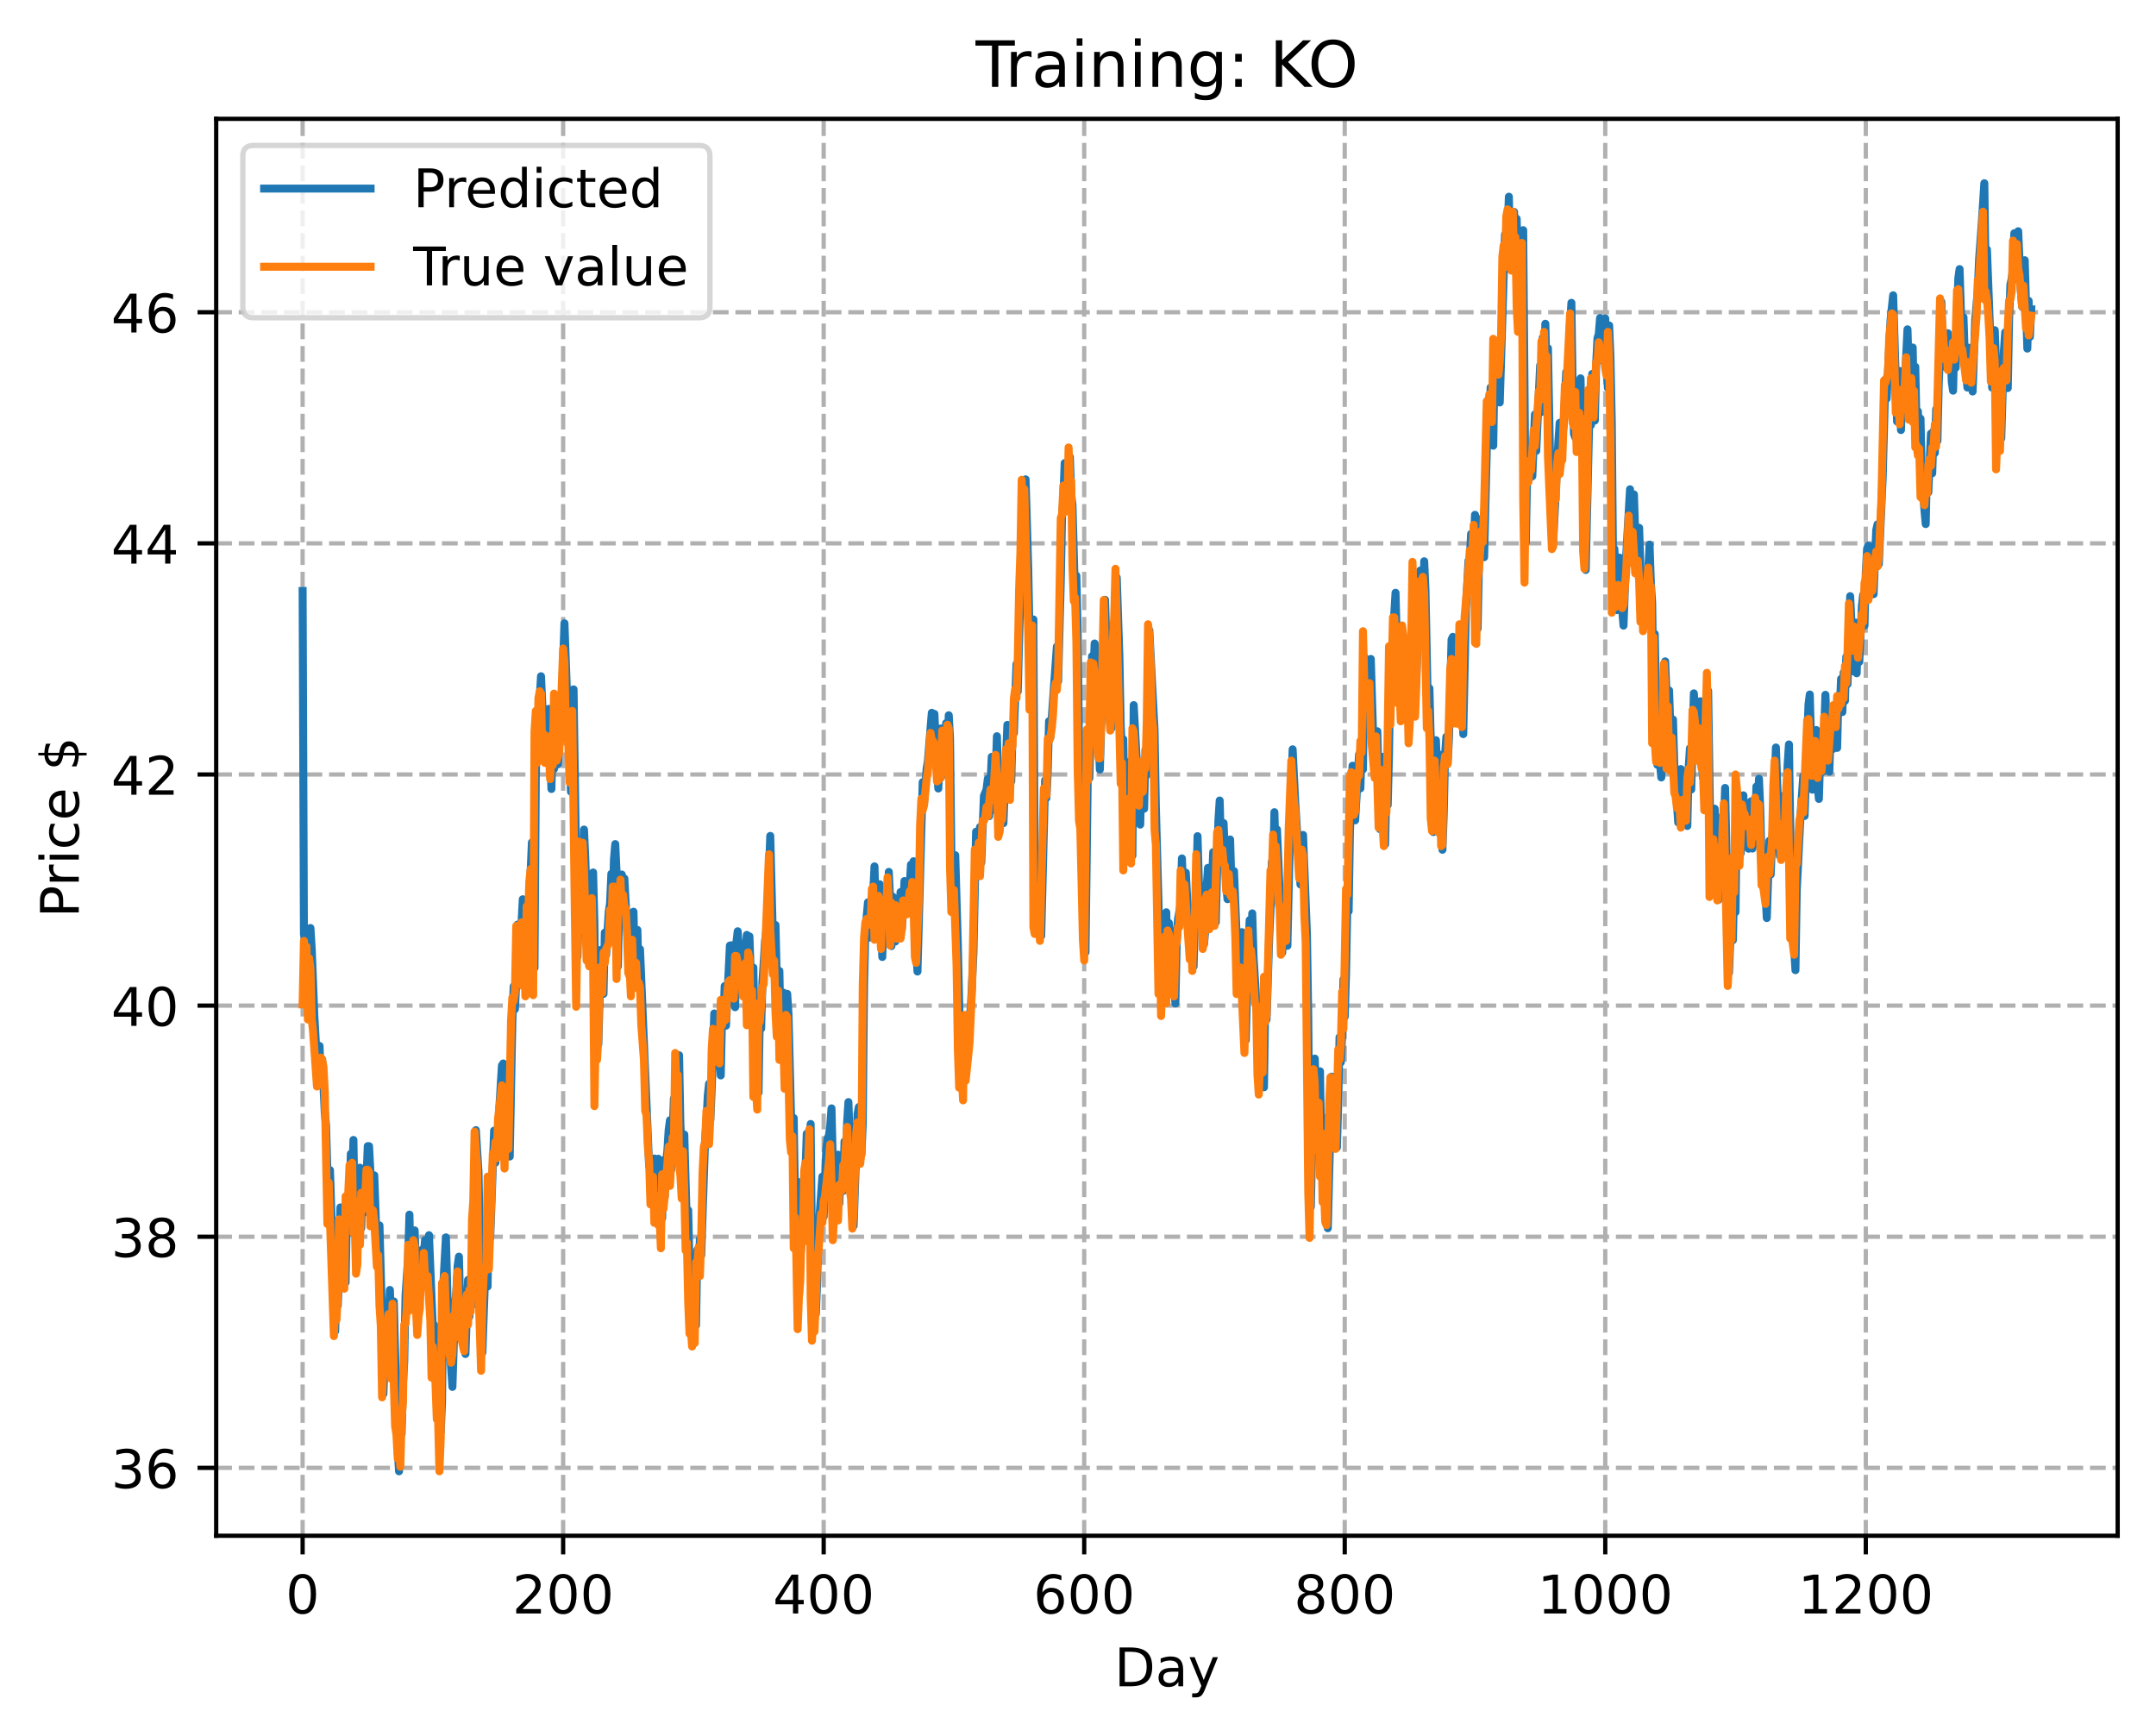 <?xml version="1.0" encoding="utf-8" standalone="no"?>
<!DOCTYPE svg PUBLIC "-//W3C//DTD SVG 1.1//EN"
  "http://www.w3.org/Graphics/SVG/1.1/DTD/svg11.dtd">
<!-- Created with matplotlib (https://matplotlib.org/) -->
<svg height="325.986pt" version="1.1" viewBox="0 0 404.923 325.986" width="404.923pt" xmlns="http://www.w3.org/2000/svg" xmlns:xlink="http://www.w3.org/1999/xlink">
 <defs>
  <style type="text/css">
*{stroke-linecap:butt;stroke-linejoin:round;}
  </style>
 </defs>
 <g id="figure_1">
  <g id="patch_1">
   <path d="M 0 325.986 
L 404.923 325.986 
L 404.923 0 
L 0 0 
z
" style="fill:#ffffff;"/>
  </g>
  <g id="axes_1">
   <g id="patch_2">
    <path d="M 40.603 288.43 
L 397.723 288.43 
L 397.723 22.318 
L 40.603 22.318 
z
" style="fill:#ffffff;"/>
   </g>
   <g id="matplotlib.axis_1">
    <g id="xtick_1">
     <g id="line2d_1">
      <path clip-path="url(#p1f1048477d)" d="M 56.836 288.43 
L 56.836 22.318 
" style="fill:none;stroke:#b0b0b0;stroke-dasharray:2.96,1.28;stroke-dashoffset:0;stroke-width:0.8;"/>
     </g>
     <g id="line2d_2">
      <defs>
       <path d="M 0 0 
L 0 3.5 
" id="mf84e7090e3" style="stroke:#000000;stroke-width:0.8;"/>
      </defs>
      <g>
       <use style="stroke:#000000;stroke-width:0.8;" x="56.836" xlink:href="#mf84e7090e3" y="288.43"/>
      </g>
     </g>
     <g id="text_1">
      <!-- 0 -->
      <defs>
       <path d="M 31.781 66.406 
Q 24.172 66.406 20.328 58.906 
Q 16.5 51.422 16.5 36.375 
Q 16.5 21.391 20.328 13.891 
Q 24.172 6.391 31.781 6.391 
Q 39.453 6.391 43.281 13.891 
Q 47.125 21.391 47.125 36.375 
Q 47.125 51.422 43.281 58.906 
Q 39.453 66.406 31.781 66.406 
z
M 31.781 74.219 
Q 44.047 74.219 50.516 64.516 
Q 56.984 54.828 56.984 36.375 
Q 56.984 17.969 50.516 8.266 
Q 44.047 -1.422 31.781 -1.422 
Q 19.531 -1.422 13.062 8.266 
Q 6.594 17.969 6.594 36.375 
Q 6.594 54.828 13.062 64.516 
Q 19.531 74.219 31.781 74.219 
z
" id="DejaVuSans-48"/>
      </defs>
      <g transform="translate(53.655 303.029)scale(0.1 -0.1)">
       <use xlink:href="#DejaVuSans-48"/>
      </g>
     </g>
    </g>
    <g id="xtick_2">
     <g id="line2d_3">
      <path clip-path="url(#p1f1048477d)" d="M 105.766 288.43 
L 105.766 22.318 
" style="fill:none;stroke:#b0b0b0;stroke-dasharray:2.96,1.28;stroke-dashoffset:0;stroke-width:0.8;"/>
     </g>
     <g id="line2d_4">
      <g>
       <use style="stroke:#000000;stroke-width:0.8;" x="105.766" xlink:href="#mf84e7090e3" y="288.43"/>
      </g>
     </g>
     <g id="text_2">
      <!-- 200 -->
      <defs>
       <path d="M 19.188 8.297 
L 53.609 8.297 
L 53.609 0 
L 7.328 0 
L 7.328 8.297 
Q 12.938 14.109 22.625 23.891 
Q 32.328 33.688 34.812 36.531 
Q 39.547 41.844 41.422 45.531 
Q 43.312 49.219 43.312 52.781 
Q 43.312 58.594 39.234 62.25 
Q 35.156 65.922 28.609 65.922 
Q 23.969 65.922 18.812 64.312 
Q 13.672 62.703 7.812 59.422 
L 7.812 69.391 
Q 13.766 71.781 18.938 73 
Q 24.125 74.219 28.422 74.219 
Q 39.75 74.219 46.484 68.547 
Q 53.219 62.891 53.219 53.422 
Q 53.219 48.922 51.531 44.891 
Q 49.859 40.875 45.406 35.406 
Q 44.188 33.984 37.641 27.219 
Q 31.109 20.453 19.188 8.297 
z
" id="DejaVuSans-50"/>
      </defs>
      <g transform="translate(96.223 303.029)scale(0.1 -0.1)">
       <use xlink:href="#DejaVuSans-50"/>
       <use x="63.623" xlink:href="#DejaVuSans-48"/>
       <use x="127.246" xlink:href="#DejaVuSans-48"/>
      </g>
     </g>
    </g>
    <g id="xtick_3">
     <g id="line2d_5">
      <path clip-path="url(#p1f1048477d)" d="M 154.697 288.43 
L 154.697 22.318 
" style="fill:none;stroke:#b0b0b0;stroke-dasharray:2.96,1.28;stroke-dashoffset:0;stroke-width:0.8;"/>
     </g>
     <g id="line2d_6">
      <g>
       <use style="stroke:#000000;stroke-width:0.8;" x="154.697" xlink:href="#mf84e7090e3" y="288.43"/>
      </g>
     </g>
     <g id="text_3">
      <!-- 400 -->
      <defs>
       <path d="M 37.797 64.312 
L 12.891 25.391 
L 37.797 25.391 
z
M 35.203 72.906 
L 47.609 72.906 
L 47.609 25.391 
L 58.016 25.391 
L 58.016 17.188 
L 47.609 17.188 
L 47.609 0 
L 37.797 0 
L 37.797 17.188 
L 4.891 17.188 
L 4.891 26.703 
z
" id="DejaVuSans-52"/>
      </defs>
      <g transform="translate(145.153 303.029)scale(0.1 -0.1)">
       <use xlink:href="#DejaVuSans-52"/>
       <use x="63.623" xlink:href="#DejaVuSans-48"/>
       <use x="127.246" xlink:href="#DejaVuSans-48"/>
      </g>
     </g>
    </g>
    <g id="xtick_4">
     <g id="line2d_7">
      <path clip-path="url(#p1f1048477d)" d="M 203.628 288.43 
L 203.628 22.318 
" style="fill:none;stroke:#b0b0b0;stroke-dasharray:2.96,1.28;stroke-dashoffset:0;stroke-width:0.8;"/>
     </g>
     <g id="line2d_8">
      <g>
       <use style="stroke:#000000;stroke-width:0.8;" x="203.628" xlink:href="#mf84e7090e3" y="288.43"/>
      </g>
     </g>
     <g id="text_4">
      <!-- 600 -->
      <defs>
       <path d="M 33.016 40.375 
Q 26.375 40.375 22.484 35.828 
Q 18.609 31.297 18.609 23.391 
Q 18.609 15.531 22.484 10.953 
Q 26.375 6.391 33.016 6.391 
Q 39.656 6.391 43.531 10.953 
Q 47.406 15.531 47.406 23.391 
Q 47.406 31.297 43.531 35.828 
Q 39.656 40.375 33.016 40.375 
z
M 52.594 71.297 
L 52.594 62.312 
Q 48.875 64.062 45.094 64.984 
Q 41.312 65.922 37.594 65.922 
Q 27.828 65.922 22.672 59.328 
Q 17.531 52.734 16.797 39.406 
Q 19.672 43.656 24.016 45.922 
Q 28.375 48.188 33.594 48.188 
Q 44.578 48.188 50.953 41.516 
Q 57.328 34.859 57.328 23.391 
Q 57.328 12.156 50.688 5.359 
Q 44.047 -1.422 33.016 -1.422 
Q 20.359 -1.422 13.672 8.266 
Q 6.984 17.969 6.984 36.375 
Q 6.984 53.656 15.188 63.938 
Q 23.391 74.219 37.203 74.219 
Q 40.922 74.219 44.703 73.484 
Q 48.484 72.75 52.594 71.297 
z
" id="DejaVuSans-54"/>
      </defs>
      <g transform="translate(194.084 303.029)scale(0.1 -0.1)">
       <use xlink:href="#DejaVuSans-54"/>
       <use x="63.623" xlink:href="#DejaVuSans-48"/>
       <use x="127.246" xlink:href="#DejaVuSans-48"/>
      </g>
     </g>
    </g>
    <g id="xtick_5">
     <g id="line2d_9">
      <path clip-path="url(#p1f1048477d)" d="M 252.558 288.43 
L 252.558 22.318 
" style="fill:none;stroke:#b0b0b0;stroke-dasharray:2.96,1.28;stroke-dashoffset:0;stroke-width:0.8;"/>
     </g>
     <g id="line2d_10">
      <g>
       <use style="stroke:#000000;stroke-width:0.8;" x="252.558" xlink:href="#mf84e7090e3" y="288.43"/>
      </g>
     </g>
     <g id="text_5">
      <!-- 800 -->
      <defs>
       <path d="M 31.781 34.625 
Q 24.75 34.625 20.719 30.859 
Q 16.703 27.094 16.703 20.516 
Q 16.703 13.922 20.719 10.156 
Q 24.75 6.391 31.781 6.391 
Q 38.812 6.391 42.859 10.172 
Q 46.922 13.969 46.922 20.516 
Q 46.922 27.094 42.891 30.859 
Q 38.875 34.625 31.781 34.625 
z
M 21.922 38.812 
Q 15.578 40.375 12.031 44.719 
Q 8.5 49.078 8.5 55.328 
Q 8.5 64.062 14.719 69.141 
Q 20.953 74.219 31.781 74.219 
Q 42.672 74.219 48.875 69.141 
Q 55.078 64.062 55.078 55.328 
Q 55.078 49.078 51.531 44.719 
Q 48 40.375 41.703 38.812 
Q 48.828 37.156 52.797 32.312 
Q 56.781 27.484 56.781 20.516 
Q 56.781 9.906 50.312 4.234 
Q 43.844 -1.422 31.781 -1.422 
Q 19.734 -1.422 13.25 4.234 
Q 6.781 9.906 6.781 20.516 
Q 6.781 27.484 10.781 32.312 
Q 14.797 37.156 21.922 38.812 
z
M 18.312 54.391 
Q 18.312 48.734 21.844 45.562 
Q 25.391 42.391 31.781 42.391 
Q 38.141 42.391 41.719 45.562 
Q 45.312 48.734 45.312 54.391 
Q 45.312 60.062 41.719 63.234 
Q 38.141 66.406 31.781 66.406 
Q 25.391 66.406 21.844 63.234 
Q 18.312 60.062 18.312 54.391 
z
" id="DejaVuSans-56"/>
      </defs>
      <g transform="translate(243.015 303.029)scale(0.1 -0.1)">
       <use xlink:href="#DejaVuSans-56"/>
       <use x="63.623" xlink:href="#DejaVuSans-48"/>
       <use x="127.246" xlink:href="#DejaVuSans-48"/>
      </g>
     </g>
    </g>
    <g id="xtick_6">
     <g id="line2d_11">
      <path clip-path="url(#p1f1048477d)" d="M 301.489 288.43 
L 301.489 22.318 
" style="fill:none;stroke:#b0b0b0;stroke-dasharray:2.96,1.28;stroke-dashoffset:0;stroke-width:0.8;"/>
     </g>
     <g id="line2d_12">
      <g>
       <use style="stroke:#000000;stroke-width:0.8;" x="301.489" xlink:href="#mf84e7090e3" y="288.43"/>
      </g>
     </g>
     <g id="text_6">
      <!-- 1000 -->
      <defs>
       <path d="M 12.406 8.297 
L 28.516 8.297 
L 28.516 63.922 
L 10.984 60.406 
L 10.984 69.391 
L 28.422 72.906 
L 38.281 72.906 
L 38.281 8.297 
L 54.391 8.297 
L 54.391 0 
L 12.406 0 
z
" id="DejaVuSans-49"/>
      </defs>
      <g transform="translate(288.764 303.029)scale(0.1 -0.1)">
       <use xlink:href="#DejaVuSans-49"/>
       <use x="63.623" xlink:href="#DejaVuSans-48"/>
       <use x="127.246" xlink:href="#DejaVuSans-48"/>
       <use x="190.869" xlink:href="#DejaVuSans-48"/>
      </g>
     </g>
    </g>
    <g id="xtick_7">
     <g id="line2d_13">
      <path clip-path="url(#p1f1048477d)" d="M 350.419 288.43 
L 350.419 22.318 
" style="fill:none;stroke:#b0b0b0;stroke-dasharray:2.96,1.28;stroke-dashoffset:0;stroke-width:0.8;"/>
     </g>
     <g id="line2d_14">
      <g>
       <use style="stroke:#000000;stroke-width:0.8;" x="350.419" xlink:href="#mf84e7090e3" y="288.43"/>
      </g>
     </g>
     <g id="text_7">
      <!-- 1200 -->
      <g transform="translate(337.694 303.029)scale(0.1 -0.1)">
       <use xlink:href="#DejaVuSans-49"/>
       <use x="63.623" xlink:href="#DejaVuSans-50"/>
       <use x="127.246" xlink:href="#DejaVuSans-48"/>
       <use x="190.869" xlink:href="#DejaVuSans-48"/>
      </g>
     </g>
    </g>
    <g id="text_8">
     <!-- Day -->
     <defs>
      <path d="M 19.672 64.797 
L 19.672 8.109 
L 31.594 8.109 
Q 46.688 8.109 53.688 14.938 
Q 60.688 21.781 60.688 36.531 
Q 60.688 51.172 53.688 57.984 
Q 46.688 64.797 31.594 64.797 
z
M 9.812 72.906 
L 30.078 72.906 
Q 51.266 72.906 61.172 64.094 
Q 71.094 55.281 71.094 36.531 
Q 71.094 17.672 61.125 8.828 
Q 51.172 0 30.078 0 
L 9.812 0 
z
" id="DejaVuSans-68"/>
      <path d="M 34.281 27.484 
Q 23.391 27.484 19.188 25 
Q 14.984 22.516 14.984 16.5 
Q 14.984 11.719 18.141 8.906 
Q 21.297 6.109 26.703 6.109 
Q 34.188 6.109 38.703 11.406 
Q 43.219 16.703 43.219 25.484 
L 43.219 27.484 
z
M 52.203 31.203 
L 52.203 0 
L 43.219 0 
L 43.219 8.297 
Q 40.141 3.328 35.547 0.953 
Q 30.953 -1.422 24.312 -1.422 
Q 15.922 -1.422 10.953 3.297 
Q 6 8.016 6 15.922 
Q 6 25.141 12.172 29.828 
Q 18.359 34.516 30.609 34.516 
L 43.219 34.516 
L 43.219 35.406 
Q 43.219 41.609 39.141 45 
Q 35.062 48.391 27.688 48.391 
Q 23 48.391 18.547 47.266 
Q 14.109 46.141 10.016 43.891 
L 10.016 52.203 
Q 14.938 54.109 19.578 55.047 
Q 24.219 56 28.609 56 
Q 40.484 56 46.344 49.844 
Q 52.203 43.703 52.203 31.203 
z
" id="DejaVuSans-97"/>
      <path d="M 32.172 -5.078 
Q 28.375 -14.844 24.75 -17.812 
Q 21.141 -20.797 15.094 -20.797 
L 7.906 -20.797 
L 7.906 -13.281 
L 13.188 -13.281 
Q 16.891 -13.281 18.938 -11.516 
Q 21 -9.766 23.484 -3.219 
L 25.094 0.875 
L 2.984 54.688 
L 12.5 54.688 
L 29.594 11.922 
L 46.688 54.688 
L 56.203 54.688 
z
" id="DejaVuSans-121"/>
     </defs>
     <g transform="translate(209.29 316.707)scale(0.1 -0.1)">
      <use xlink:href="#DejaVuSans-68"/>
      <use x="77.002" xlink:href="#DejaVuSans-97"/>
      <use x="138.281" xlink:href="#DejaVuSans-121"/>
     </g>
    </g>
   </g>
   <g id="matplotlib.axis_2">
    <g id="ytick_1">
     <g id="line2d_15">
      <path clip-path="url(#p1f1048477d)" d="M 40.603 275.683 
L 397.723 275.683 
" style="fill:none;stroke:#b0b0b0;stroke-dasharray:2.96,1.28;stroke-dashoffset:0;stroke-width:0.8;"/>
     </g>
     <g id="line2d_16">
      <defs>
       <path d="M 0 0 
L -3.5 0 
" id="m7e796f58a8" style="stroke:#000000;stroke-width:0.8;"/>
      </defs>
      <g>
       <use style="stroke:#000000;stroke-width:0.8;" x="40.603" xlink:href="#m7e796f58a8" y="275.683"/>
      </g>
     </g>
     <g id="text_9">
      <!-- 36 -->
      <defs>
       <path d="M 40.578 39.312 
Q 47.656 37.797 51.625 33 
Q 55.609 28.219 55.609 21.188 
Q 55.609 10.406 48.188 4.484 
Q 40.766 -1.422 27.094 -1.422 
Q 22.516 -1.422 17.656 -0.516 
Q 12.797 0.391 7.625 2.203 
L 7.625 11.719 
Q 11.719 9.328 16.594 8.109 
Q 21.484 6.891 26.812 6.891 
Q 36.078 6.891 40.938 10.547 
Q 45.797 14.203 45.797 21.188 
Q 45.797 27.641 41.281 31.266 
Q 36.766 34.906 28.719 34.906 
L 20.219 34.906 
L 20.219 43.016 
L 29.109 43.016 
Q 36.375 43.016 40.234 45.922 
Q 44.094 48.828 44.094 54.297 
Q 44.094 59.906 40.109 62.906 
Q 36.141 65.922 28.719 65.922 
Q 24.656 65.922 20.016 65.031 
Q 15.375 64.156 9.812 62.312 
L 9.812 71.094 
Q 15.438 72.656 20.344 73.438 
Q 25.25 74.219 29.594 74.219 
Q 40.828 74.219 47.359 69.109 
Q 53.906 64.016 53.906 55.328 
Q 53.906 49.266 50.438 45.094 
Q 46.969 40.922 40.578 39.312 
z
" id="DejaVuSans-51"/>
      </defs>
      <g transform="translate(20.878 279.482)scale(0.1 -0.1)">
       <use xlink:href="#DejaVuSans-51"/>
       <use x="63.623" xlink:href="#DejaVuSans-54"/>
      </g>
     </g>
    </g>
    <g id="ytick_2">
     <g id="line2d_17">
      <path clip-path="url(#p1f1048477d)" d="M 40.603 232.275 
L 397.723 232.275 
" style="fill:none;stroke:#b0b0b0;stroke-dasharray:2.96,1.28;stroke-dashoffset:0;stroke-width:0.8;"/>
     </g>
     <g id="line2d_18">
      <g>
       <use style="stroke:#000000;stroke-width:0.8;" x="40.603" xlink:href="#m7e796f58a8" y="232.275"/>
      </g>
     </g>
     <g id="text_10">
      <!-- 38 -->
      <g transform="translate(20.878 236.074)scale(0.1 -0.1)">
       <use xlink:href="#DejaVuSans-51"/>
       <use x="63.623" xlink:href="#DejaVuSans-56"/>
      </g>
     </g>
    </g>
    <g id="ytick_3">
     <g id="line2d_19">
      <path clip-path="url(#p1f1048477d)" d="M 40.603 188.867 
L 397.723 188.867 
" style="fill:none;stroke:#b0b0b0;stroke-dasharray:2.96,1.28;stroke-dashoffset:0;stroke-width:0.8;"/>
     </g>
     <g id="line2d_20">
      <g>
       <use style="stroke:#000000;stroke-width:0.8;" x="40.603" xlink:href="#m7e796f58a8" y="188.867"/>
      </g>
     </g>
     <g id="text_11">
      <!-- 40 -->
      <g transform="translate(20.878 192.666)scale(0.1 -0.1)">
       <use xlink:href="#DejaVuSans-52"/>
       <use x="63.623" xlink:href="#DejaVuSans-48"/>
      </g>
     </g>
    </g>
    <g id="ytick_4">
     <g id="line2d_21">
      <path clip-path="url(#p1f1048477d)" d="M 40.603 145.458 
L 397.723 145.458 
" style="fill:none;stroke:#b0b0b0;stroke-dasharray:2.96,1.28;stroke-dashoffset:0;stroke-width:0.8;"/>
     </g>
     <g id="line2d_22">
      <g>
       <use style="stroke:#000000;stroke-width:0.8;" x="40.603" xlink:href="#m7e796f58a8" y="145.458"/>
      </g>
     </g>
     <g id="text_12">
      <!-- 42 -->
      <g transform="translate(20.878 149.258)scale(0.1 -0.1)">
       <use xlink:href="#DejaVuSans-52"/>
       <use x="63.623" xlink:href="#DejaVuSans-50"/>
      </g>
     </g>
    </g>
    <g id="ytick_5">
     <g id="line2d_23">
      <path clip-path="url(#p1f1048477d)" d="M 40.603 102.05 
L 397.723 102.05 
" style="fill:none;stroke:#b0b0b0;stroke-dasharray:2.96,1.28;stroke-dashoffset:0;stroke-width:0.8;"/>
     </g>
     <g id="line2d_24">
      <g>
       <use style="stroke:#000000;stroke-width:0.8;" x="40.603" xlink:href="#m7e796f58a8" y="102.05"/>
      </g>
     </g>
     <g id="text_13">
      <!-- 44 -->
      <g transform="translate(20.878 105.849)scale(0.1 -0.1)">
       <use xlink:href="#DejaVuSans-52"/>
       <use x="63.623" xlink:href="#DejaVuSans-52"/>
      </g>
     </g>
    </g>
    <g id="ytick_6">
     <g id="line2d_25">
      <path clip-path="url(#p1f1048477d)" d="M 40.603 58.642 
L 397.723 58.642 
" style="fill:none;stroke:#b0b0b0;stroke-dasharray:2.96,1.28;stroke-dashoffset:0;stroke-width:0.8;"/>
     </g>
     <g id="line2d_26">
      <g>
       <use style="stroke:#000000;stroke-width:0.8;" x="40.603" xlink:href="#m7e796f58a8" y="58.642"/>
      </g>
     </g>
     <g id="text_14">
      <!-- 46 -->
      <g transform="translate(20.878 62.441)scale(0.1 -0.1)">
       <use xlink:href="#DejaVuSans-52"/>
       <use x="63.623" xlink:href="#DejaVuSans-54"/>
      </g>
     </g>
    </g>
    <g id="text_15">
     <!-- Price $ -->
     <defs>
      <path d="M 19.672 64.797 
L 19.672 37.406 
L 32.078 37.406 
Q 38.969 37.406 42.719 40.969 
Q 46.484 44.531 46.484 51.125 
Q 46.484 57.672 42.719 61.234 
Q 38.969 64.797 32.078 64.797 
z
M 9.812 72.906 
L 32.078 72.906 
Q 44.344 72.906 50.609 67.359 
Q 56.891 61.812 56.891 51.125 
Q 56.891 40.328 50.609 34.812 
Q 44.344 29.297 32.078 29.297 
L 19.672 29.297 
L 19.672 0 
L 9.812 0 
z
" id="DejaVuSans-80"/>
      <path d="M 41.109 46.297 
Q 39.594 47.172 37.812 47.578 
Q 36.031 48 33.891 48 
Q 26.266 48 22.188 43.047 
Q 18.109 38.094 18.109 28.812 
L 18.109 0 
L 9.078 0 
L 9.078 54.688 
L 18.109 54.688 
L 18.109 46.188 
Q 20.953 51.172 25.484 53.578 
Q 30.031 56 36.531 56 
Q 37.453 56 38.578 55.875 
Q 39.703 55.766 41.062 55.516 
z
" id="DejaVuSans-114"/>
      <path d="M 9.422 54.688 
L 18.406 54.688 
L 18.406 0 
L 9.422 0 
z
M 9.422 75.984 
L 18.406 75.984 
L 18.406 64.594 
L 9.422 64.594 
z
" id="DejaVuSans-105"/>
      <path d="M 48.781 52.594 
L 48.781 44.188 
Q 44.969 46.297 41.141 47.344 
Q 37.312 48.391 33.406 48.391 
Q 24.656 48.391 19.812 42.844 
Q 14.984 37.312 14.984 27.297 
Q 14.984 17.281 19.812 11.734 
Q 24.656 6.203 33.406 6.203 
Q 37.312 6.203 41.141 7.25 
Q 44.969 8.297 48.781 10.406 
L 48.781 2.094 
Q 45.016 0.344 40.984 -0.531 
Q 36.969 -1.422 32.422 -1.422 
Q 20.062 -1.422 12.781 6.344 
Q 5.516 14.109 5.516 27.297 
Q 5.516 40.672 12.859 48.328 
Q 20.219 56 33.016 56 
Q 37.156 56 41.109 55.141 
Q 45.062 54.297 48.781 52.594 
z
" id="DejaVuSans-99"/>
      <path d="M 56.203 29.594 
L 56.203 25.203 
L 14.891 25.203 
Q 15.484 15.922 20.484 11.062 
Q 25.484 6.203 34.422 6.203 
Q 39.594 6.203 44.453 7.469 
Q 49.312 8.734 54.109 11.281 
L 54.109 2.781 
Q 49.266 0.734 44.188 -0.344 
Q 39.109 -1.422 33.891 -1.422 
Q 20.797 -1.422 13.156 6.188 
Q 5.516 13.812 5.516 26.812 
Q 5.516 40.234 12.766 48.109 
Q 20.016 56 32.328 56 
Q 43.359 56 49.781 48.891 
Q 56.203 41.797 56.203 29.594 
z
M 47.219 32.234 
Q 47.125 39.594 43.094 43.984 
Q 39.062 48.391 32.422 48.391 
Q 24.906 48.391 20.391 44.141 
Q 15.875 39.891 15.188 32.172 
z
" id="DejaVuSans-101"/>
      <path id="DejaVuSans-32"/>
      <path d="M 33.797 -14.703 
L 28.906 -14.703 
L 28.859 0 
Q 23.734 0.094 18.609 1.188 
Q 13.484 2.297 8.297 4.5 
L 8.297 13.281 
Q 13.281 10.156 18.375 8.562 
Q 23.484 6.984 28.906 6.938 
L 28.906 29.203 
Q 18.109 30.953 13.203 35.156 
Q 8.297 39.359 8.297 46.688 
Q 8.297 54.641 13.625 59.219 
Q 18.953 63.812 28.906 64.5 
L 28.906 75.984 
L 33.797 75.984 
L 33.797 64.656 
Q 38.328 64.453 42.578 63.688 
Q 46.828 62.938 50.875 61.625 
L 50.875 53.078 
Q 46.828 55.125 42.547 56.25 
Q 38.281 57.375 33.797 57.562 
L 33.797 36.719 
Q 44.875 35.016 50.094 30.609 
Q 55.328 26.219 55.328 18.609 
Q 55.328 10.359 49.781 5.594 
Q 44.234 0.828 33.797 0.094 
z
M 28.906 37.594 
L 28.906 57.625 
Q 23.25 56.984 20.266 54.391 
Q 17.281 51.812 17.281 47.516 
Q 17.281 43.312 20.031 40.969 
Q 22.797 38.625 28.906 37.594 
z
M 33.797 28.219 
L 33.797 7.078 
Q 39.984 7.906 43.141 10.594 
Q 46.297 13.281 46.297 17.672 
Q 46.297 21.969 43.281 24.5 
Q 40.281 27.047 33.797 28.219 
z
" id="DejaVuSans-36"/>
     </defs>
     <g transform="translate(14.798 172.342)rotate(-90)scale(0.1 -0.1)">
      <use xlink:href="#DejaVuSans-80"/>
      <use x="58.553" xlink:href="#DejaVuSans-114"/>
      <use x="99.666" xlink:href="#DejaVuSans-105"/>
      <use x="127.449" xlink:href="#DejaVuSans-99"/>
      <use x="182.43" xlink:href="#DejaVuSans-101"/>
      <use x="243.953" xlink:href="#DejaVuSans-32"/>
      <use x="275.74" xlink:href="#DejaVuSans-36"/>
     </g>
    </g>
   </g>
   <g id="line2d_27">
    <path clip-path="url(#p1f1048477d)" d="M 56.836 110.995 
L 57.081 175.435 
L 57.325 176.79 
L 57.57 183.874 
L 57.814 175.959 
L 58.059 186.775 
L 58.304 174.291 
L 58.548 178.232 
L 59.038 190.776 
L 59.772 203.818 
L 60.016 196.441 
L 60.261 203.463 
L 60.506 198.969 
L 60.995 208.976 
L 61.24 211.337 
L 61.729 228.325 
L 61.974 219.77 
L 62.952 250.014 
L 63.197 241.739 
L 63.441 245.172 
L 63.686 238.879 
L 63.931 226.77 
L 64.175 231.387 
L 64.42 240.544 
L 64.665 235.384 
L 64.909 240.87 
L 65.154 227.017 
L 65.399 231.698 
L 65.643 226.476 
L 65.888 216.702 
L 66.133 222.083 
L 66.377 214.1 
L 66.622 228.102 
L 66.867 222.748 
L 67.111 233.548 
L 67.356 228.47 
L 67.601 219.309 
L 67.845 230.671 
L 68.09 220.857 
L 68.335 222.502 
L 68.579 227.667 
L 69.069 215.262 
L 69.313 215.267 
L 69.558 219.972 
L 69.802 229.494 
L 70.292 220.744 
L 70.781 234.523 
L 71.026 237.712 
L 71.27 230.148 
L 71.76 247.901 
L 72.004 261.803 
L 72.494 249.81 
L 72.738 255.279 
L 73.228 242.267 
L 73.717 256.045 
L 73.962 244.425 
L 74.451 263.658 
L 74.696 272.2 
L 74.94 276.328 
L 75.185 264.92 
L 75.429 269.278 
L 75.674 260.083 
L 75.919 255.768 
L 76.163 243.346 
L 76.653 236.148 
L 76.897 228.123 
L 77.142 240.143 
L 77.387 233.47 
L 77.631 235.79 
L 77.876 231.082 
L 78.121 237.673 
L 78.365 239.708 
L 78.61 245.552 
L 78.855 238.408 
L 79.099 239.437 
L 79.344 234.663 
L 79.589 235.76 
L 79.833 232.892 
L 80.323 241 
L 80.567 231.985 
L 81.301 249.864 
L 81.546 248.869 
L 82.28 264.087 
L 82.524 258.817 
L 82.769 269.013 
L 83.014 263.466 
L 83.258 241.261 
L 83.748 232.401 
L 84.237 250.972 
L 84.726 256.778 
L 84.971 260.476 
L 85.46 245.102 
L 85.705 242.556 
L 85.95 237.765 
L 86.194 236.017 
L 86.439 245.552 
L 86.684 242.576 
L 86.928 248.556 
L 87.417 254.295 
L 87.907 240.381 
L 88.151 247.295 
L 88.396 239.977 
L 88.641 245.167 
L 88.885 230.592 
L 89.13 223.415 
L 89.375 212.258 
L 89.864 220.129 
L 90.353 244.321 
L 90.598 254.033 
L 91.332 233.432 
L 91.577 241.625 
L 91.821 223.052 
L 92.066 232.545 
L 92.8 212.351 
L 93.044 218.375 
L 93.289 212.332 
L 93.534 216.667 
L 93.778 208.068 
L 94.268 200.121 
L 94.512 199.734 
L 95.002 216.903 
L 95.246 206.935 
L 95.491 214.288 
L 95.736 217.215 
L 96.225 191.831 
L 96.47 185.245 
L 96.714 189.532 
L 96.959 184.412 
L 97.204 173.653 
L 97.448 183.252 
L 97.693 175.535 
L 97.938 173.635 
L 98.182 168.896 
L 98.427 178.487 
L 98.672 174.132 
L 98.916 183.859 
L 99.161 172.231 
L 99.405 174.987 
L 99.65 163.85 
L 99.895 158.219 
L 100.139 166.746 
L 100.384 181.774 
L 100.629 146.422 
L 100.873 134.466 
L 101.118 142.288 
L 101.363 131.264 
L 101.607 127.005 
L 101.852 132.326 
L 102.097 140.411 
L 102.341 134.504 
L 102.586 140.152 
L 103.075 133.139 
L 103.565 148.18 
L 103.809 138.107 
L 104.054 144.414 
L 104.299 132.063 
L 104.543 136.164 
L 104.788 143.548 
L 105.277 135.024 
L 105.522 131.113 
L 106.011 117.061 
L 106.745 137.474 
L 106.99 140.427 
L 107.234 148.687 
L 107.724 129.472 
L 108.458 179.654 
L 108.947 157.943 
L 109.192 169.279 
L 109.436 168.624 
L 109.681 155.804 
L 109.926 161.177 
L 110.415 176.871 
L 110.66 172.691 
L 110.904 178.72 
L 111.393 163.865 
L 111.638 173.283 
L 111.883 194.193 
L 112.127 187.05 
L 112.372 196.152 
L 112.861 178.402 
L 113.106 181.507 
L 113.351 186.659 
L 113.595 175.153 
L 113.84 179.324 
L 114.329 171.225 
L 114.574 169.665 
L 114.819 164.11 
L 115.063 170.858 
L 115.308 161.352 
L 115.553 158.526 
L 115.797 163.797 
L 116.042 181.509 
L 116.287 169.826 
L 116.531 171.696 
L 116.776 164.248 
L 117.02 170.417 
L 117.265 164.992 
L 118.244 183.316 
L 118.488 175.311 
L 118.733 182.776 
L 118.978 171.237 
L 119.222 182.23 
L 119.467 176.273 
L 119.712 174.655 
L 119.956 184.408 
L 120.201 178.27 
L 121.914 219.001 
L 122.158 219.412 
L 122.403 226.236 
L 122.892 217.581 
L 123.137 225.998 
L 123.381 223.031 
L 123.626 217.624 
L 123.871 226.037 
L 124.115 221.333 
L 124.36 228.79 
L 124.605 217.917 
L 124.849 224.749 
L 125.094 218.482 
L 125.339 216.145 
L 125.583 212.214 
L 125.828 210.396 
L 126.073 219.683 
L 126.562 206.327 
L 126.807 211.866 
L 127.051 198.322 
L 127.296 204.296 
L 127.541 198.187 
L 127.785 211.107 
L 128.275 222.081 
L 128.519 213.075 
L 129.008 230.622 
L 129.253 227.28 
L 129.742 247.989 
L 129.987 242.874 
L 130.232 250.716 
L 130.476 244.094 
L 130.721 248.913 
L 130.966 234.755 
L 131.21 237.89 
L 131.455 232.685 
L 131.7 235.768 
L 132.434 213.909 
L 132.678 210.833 
L 132.923 205.842 
L 133.168 203.534 
L 133.412 210.296 
L 133.657 204.764 
L 134.146 190.344 
L 134.391 197.461 
L 134.636 199.132 
L 134.88 192.815 
L 135.369 201.98 
L 135.614 190.774 
L 135.859 191.885 
L 136.103 185.198 
L 136.348 192.633 
L 137.082 177.593 
L 137.327 177.527 
L 137.816 186.626 
L 138.061 189.17 
L 138.305 177.017 
L 138.55 174.906 
L 139.039 182.677 
L 139.284 186.024 
L 139.529 179.314 
L 139.773 187.149 
L 140.018 178.579 
L 140.263 175.589 
L 140.507 187.65 
L 140.752 175.864 
L 141.241 190.072 
L 141.486 181.732 
L 141.73 194.074 
L 141.975 193.502 
L 142.22 193.443 
L 142.464 205.231 
L 142.709 190.197 
L 142.954 193.184 
L 143.198 184.451 
L 143.688 176.699 
L 143.932 174.934 
L 144.177 170.064 
L 144.666 156.997 
L 145.156 176.154 
L 145.4 181.639 
L 145.645 173.73 
L 146.134 193.994 
L 146.379 182.354 
L 146.624 194.986 
L 146.868 187.894 
L 147.113 186.417 
L 147.602 199.494 
L 147.847 186.651 
L 148.091 190.493 
L 148.581 210.163 
L 148.825 215.628 
L 149.07 209.982 
L 149.315 225.725 
L 149.559 221.81 
L 150.049 243.366 
L 150.293 236.6 
L 150.538 233.241 
L 150.783 221.813 
L 151.027 227.585 
L 151.517 212.924 
L 151.761 218.849 
L 152.251 211.097 
L 152.495 234.954 
L 152.74 246.866 
L 152.984 243.615 
L 153.229 246.771 
L 153.474 240.61 
L 153.718 231.232 
L 154.452 220.98 
L 154.697 228.499 
L 155.186 215.791 
L 155.431 213.799 
L 155.676 213.263 
L 155.92 211.53 
L 156.165 208.165 
L 156.654 228.336 
L 156.899 222.565 
L 157.388 216.865 
L 157.633 226.042 
L 157.878 219.264 
L 158.367 223.661 
L 158.612 214.385 
L 158.856 218.565 
L 159.101 210.707 
L 159.345 206.985 
L 159.835 222.142 
L 160.079 225.063 
L 160.324 230.222 
L 161.058 209.175 
L 161.303 207.914 
L 161.792 216.811 
L 162.037 210.983 
L 162.281 185.081 
L 162.526 174.803 
L 163.015 169.468 
L 163.26 176.085 
L 163.505 169.327 
L 163.749 172.792 
L 164.239 162.716 
L 164.483 171.916 
L 164.728 165.989 
L 164.972 171.417 
L 165.217 166.067 
L 165.706 179.735 
L 165.951 169.281 
L 166.196 172.376 
L 166.44 168.726 
L 166.685 173.091 
L 166.93 163.753 
L 167.174 168.911 
L 167.419 177.688 
L 167.664 168.408 
L 168.153 176.828 
L 168.398 170.426 
L 168.642 176.094 
L 169.132 167.539 
L 169.376 174.409 
L 169.621 171.221 
L 169.866 165.471 
L 170.11 171.277 
L 170.355 166.051 
L 170.6 170.853 
L 171.089 162.386 
L 171.333 166.917 
L 171.578 161.753 
L 171.823 167.553 
L 172.067 178.245 
L 172.312 182.467 
L 173.291 146.892 
L 173.535 151.047 
L 174.025 144.386 
L 174.269 142.955 
L 175.003 133.874 
L 175.248 139.577 
L 175.493 134.08 
L 175.982 144.733 
L 176.227 148.091 
L 176.716 136.817 
L 176.96 145.638 
L 177.205 136.884 
L 177.45 141.529 
L 177.694 135.818 
L 177.939 144.089 
L 178.184 134.335 
L 178.428 138.701 
L 178.673 160.111 
L 178.918 170.214 
L 179.407 160.615 
L 179.896 177.429 
L 180.386 198.773 
L 180.63 199.073 
L 180.875 195.765 
L 181.12 203.096 
L 181.364 192.083 
L 181.609 199.305 
L 182.098 190.911 
L 182.343 189.191 
L 182.832 178.804 
L 183.321 156.202 
L 183.566 160.846 
L 183.811 163.141 
L 184.055 155.328 
L 184.3 162.005 
L 184.789 149.477 
L 185.279 148.291 
L 185.523 146.268 
L 185.768 153.283 
L 186.257 142.145 
L 186.747 152.144 
L 187.236 138.272 
L 187.725 155.847 
L 187.97 150.896 
L 188.215 148.771 
L 188.459 154.605 
L 189.193 136.14 
L 189.438 144.338 
L 189.682 136.524 
L 189.927 146.739 
L 190.172 137.212 
L 190.416 137.693 
L 190.906 124.732 
L 191.15 129.87 
L 192.129 91.61 
L 192.374 100.114 
L 192.618 90.028 
L 193.108 106.353 
L 193.597 131.218 
L 194.086 116.345 
L 194.331 165.294 
L 194.575 175.014 
L 194.82 165.331 
L 195.065 161.11 
L 195.309 171.176 
L 195.554 175.775 
L 196.288 146.535 
L 196.533 149.874 
L 196.777 145.018 
L 197.022 135.449 
L 197.267 138.541 
L 197.756 131.639 
L 198.49 121.43 
L 198.735 127.931 
L 199.224 109.31 
L 199.469 96.847 
L 199.713 93.382 
L 199.958 86.976 
L 200.203 94.15 
L 200.447 87.286 
L 200.692 95.182 
L 200.936 85.81 
L 201.181 92.874 
L 201.426 94.795 
L 201.915 112.827 
L 202.16 108.122 
L 202.404 119.221 
L 202.649 140.309 
L 203.872 178.855 
L 204.362 140.424 
L 204.606 146.142 
L 205.096 123.246 
L 205.34 127.037 
L 205.585 120.853 
L 206.563 144.532 
L 207.542 112.649 
L 208.031 128.324 
L 208.276 130.3 
L 208.521 136.054 
L 208.765 136.746 
L 209.01 129.935 
L 209.255 119.278 
L 209.744 108.471 
L 210.233 123.199 
L 210.478 136.111 
L 210.723 141.448 
L 210.967 138.844 
L 211.212 154.904 
L 211.701 147.012 
L 212.191 143.064 
L 212.68 160.701 
L 212.924 132.429 
L 214.148 154.866 
L 214.392 144.927 
L 214.882 151.888 
L 215.126 140.821 
L 215.371 145.557 
L 215.86 118.391 
L 216.35 127.868 
L 216.839 137.112 
L 217.084 151.535 
L 217.573 169.263 
L 217.818 180.104 
L 218.062 173.34 
L 218.307 186.62 
L 218.796 172.879 
L 219.041 171.34 
L 219.285 183.998 
L 219.53 173.342 
L 220.019 177.533 
L 220.264 178.932 
L 220.753 188.463 
L 220.998 177.067 
L 221.243 172.649 
L 221.732 169.829 
L 221.977 161.222 
L 222.221 166.947 
L 222.466 169.998 
L 222.711 163.896 
L 223.445 177.849 
L 223.689 179.418 
L 223.934 172.313 
L 224.179 181.504 
L 224.423 171.944 
L 224.668 167.593 
L 224.912 157.043 
L 225.157 165.489 
L 225.402 168.647 
L 225.646 169.821 
L 225.891 172.649 
L 226.136 177.308 
L 226.38 174.422 
L 226.625 166.642 
L 226.87 162.998 
L 227.359 173.157 
L 227.848 160.04 
L 228.338 173.231 
L 228.827 154.173 
L 229.072 150.347 
L 229.316 159.223 
L 229.561 162.267 
L 229.806 154.585 
L 230.295 166.193 
L 230.539 168.877 
L 230.784 160.757 
L 231.029 157.667 
L 231.273 165.945 
L 231.518 168.868 
L 231.763 163.607 
L 232.252 175.685 
L 232.497 183.406 
L 233.231 175.076 
L 233.475 185.616 
L 233.72 189.009 
L 233.965 195.377 
L 234.454 177.947 
L 234.699 172.806 
L 234.943 180.985 
L 235.188 171.541 
L 235.433 179.698 
L 235.922 187.705 
L 236.167 188.812 
L 236.656 203.164 
L 236.9 196.08 
L 237.145 199.198 
L 237.39 204.204 
L 237.634 187.209 
L 237.879 191.49 
L 238.368 176.155 
L 238.613 170.914 
L 238.858 161.904 
L 239.102 164.617 
L 239.347 152.538 
L 239.592 161.216 
L 239.836 155.795 
L 240.815 178.906 
L 241.06 173.615 
L 241.304 171.872 
L 241.549 169.317 
L 241.794 177.626 
L 242.283 155.769 
L 242.772 140.731 
L 243.261 150.698 
L 244.24 166.121 
L 244.729 156.819 
L 245.463 175.55 
L 245.708 191.11 
L 245.953 218.608 
L 246.197 226.676 
L 246.687 203.181 
L 246.931 198.816 
L 247.421 215.504 
L 247.91 201.2 
L 248.155 216.59 
L 248.399 209.842 
L 248.644 219.56 
L 248.888 214.151 
L 249.133 226.034 
L 249.378 230.679 
L 250.112 202.211 
L 250.356 213.035 
L 250.601 202.297 
L 250.846 213.886 
L 251.09 215.503 
L 251.335 207.287 
L 251.58 194.799 
L 251.824 199.515 
L 252.069 194.43 
L 252.314 183.934 
L 252.558 190.961 
L 252.803 182.816 
L 253.048 169.705 
L 253.292 171.143 
L 253.537 156.227 
L 254.026 143.815 
L 254.515 154.07 
L 255.249 141.677 
L 255.494 148.072 
L 255.739 140.514 
L 255.983 144.502 
L 256.228 123.362 
L 256.717 133.053 
L 256.962 128.358 
L 257.451 123.757 
L 257.941 139.724 
L 258.43 145.904 
L 258.675 137.341 
L 259.164 155.718 
L 259.653 142.14 
L 260.143 158.577 
L 260.387 147.418 
L 260.632 151.198 
L 260.876 141.51 
L 261.121 125.044 
L 261.366 131.698 
L 261.855 115.358 
L 262.1 111.327 
L 262.589 130.385 
L 262.834 122.217 
L 263.323 134.404 
L 263.568 119.775 
L 263.812 121.774 
L 264.302 131.289 
L 264.546 123.813 
L 264.791 134.897 
L 265.036 132.67 
L 265.525 108.183 
L 265.77 114.88 
L 266.014 127 
L 266.748 107.148 
L 266.993 114.592 
L 267.237 115.658 
L 267.482 105.413 
L 267.727 110.945 
L 268.216 135.529 
L 268.461 129.266 
L 268.705 138.644 
L 268.95 152.859 
L 269.195 156.268 
L 269.439 151.331 
L 269.684 139.016 
L 269.929 145.336 
L 270.173 141.637 
L 270.418 156.572 
L 270.663 147.238 
L 270.907 159.593 
L 271.152 152.824 
L 271.397 141.8 
L 271.641 138.372 
L 271.886 143.17 
L 272.131 138.81 
L 272.62 120.119 
L 272.864 119.607 
L 273.109 131.38 
L 273.354 125.362 
L 273.598 133.799 
L 273.843 135.408 
L 274.332 118.84 
L 274.822 137.877 
L 275.311 114.469 
L 275.8 105.299 
L 276.045 104.9 
L 276.29 100.26 
L 276.534 106.714 
L 276.779 103.016 
L 277.024 96.686 
L 277.268 113.348 
L 277.513 118.087 
L 277.758 106.465 
L 278.491 97.157 
L 278.736 104.655 
L 279.47 75.144 
L 279.715 80.044 
L 279.959 72.775 
L 280.449 83.709 
L 280.693 68.573 
L 280.938 71.585 
L 281.183 65.021 
L 281.427 72.463 
L 281.672 75.594 
L 282.651 44.066 
L 282.895 50.5 
L 283.385 36.945 
L 283.629 48.393 
L 283.874 40.663 
L 284.118 50.005 
L 284.363 39.791 
L 284.608 47.493 
L 284.852 41.085 
L 285.342 60.095 
L 286.076 43.232 
L 286.565 101.914 
L 286.81 89.236 
L 287.054 83.699 
L 287.299 89.798 
L 287.544 83.832 
L 287.788 89.453 
L 288.278 77.834 
L 288.522 84.693 
L 289.256 68.624 
L 289.501 77.382 
L 289.746 63.434 
L 289.99 69.26 
L 290.235 60.804 
L 290.479 70.837 
L 290.724 65.401 
L 291.213 91.006 
L 291.703 101.877 
L 292.681 82.911 
L 292.926 79.414 
L 293.171 86.498 
L 293.415 82.097 
L 293.66 80.05 
L 294.149 69.9 
L 294.394 76.282 
L 294.883 61.06 
L 295.128 56.874 
L 295.373 73.742 
L 295.617 81.495 
L 295.862 82.165 
L 296.106 72.362 
L 296.351 83.902 
L 296.84 71.058 
L 297.085 80.695 
L 297.33 73.767 
L 297.574 95.683 
L 297.819 107.047 
L 298.553 75.666 
L 298.798 79.839 
L 299.042 70.231 
L 299.532 78.984 
L 299.776 68.519 
L 300.021 63.527 
L 300.266 62.75 
L 300.51 59.721 
L 300.755 65.015 
L 301 67.719 
L 301.244 61.572 
L 301.489 59.813 
L 301.734 68.677 
L 301.978 72.842 
L 302.223 61.127 
L 302.467 67.257 
L 302.712 79.367 
L 302.957 106.565 
L 303.201 103.089 
L 303.691 114.59 
L 304.18 104.736 
L 304.669 114.559 
L 304.914 117.503 
L 305.403 104.635 
L 306.137 91.894 
L 306.382 101.834 
L 306.627 95.549 
L 306.871 92.855 
L 307.361 107.496 
L 307.605 101.274 
L 307.85 99.133 
L 308.339 114.665 
L 308.584 107.28 
L 308.828 114.76 
L 309.073 109.172 
L 309.318 117.344 
L 309.562 107.325 
L 309.807 102.286 
L 310.052 109.484 
L 310.296 113.223 
L 310.541 130.411 
L 310.786 119.065 
L 311.275 143.635 
L 311.52 136.949 
L 311.764 143.326 
L 312.009 146.016 
L 312.254 135.559 
L 312.498 132.121 
L 312.743 124.214 
L 312.988 130.309 
L 313.232 140.333 
L 313.477 129.678 
L 313.966 144.135 
L 314.211 135.138 
L 314.455 143.593 
L 315.189 154.475 
L 315.434 146.051 
L 315.679 144.44 
L 315.923 153.425 
L 316.168 146.882 
L 316.413 152.443 
L 316.902 155.123 
L 317.147 144.249 
L 317.391 140.546 
L 317.636 148.284 
L 318.125 130.218 
L 318.37 133.815 
L 318.615 135.596 
L 318.859 140.749 
L 319.104 134.692 
L 319.349 131.701 
L 319.593 142.447 
L 319.838 146.052 
L 320.082 145.628 
L 320.327 151.133 
L 320.816 129.759 
L 321.306 162.791 
L 321.55 161.45 
L 322.04 151.885 
L 322.284 160.229 
L 322.774 168.98 
L 323.018 158.43 
L 323.263 153.509 
L 323.508 163.84 
L 323.997 147.986 
L 324.731 182.679 
L 325.22 170.559 
L 325.465 176.568 
L 325.71 165.056 
L 325.954 171.3 
L 326.199 150.081 
L 326.443 154.924 
L 326.688 156.607 
L 326.933 160.25 
L 327.422 149.373 
L 327.667 156.04 
L 327.911 157.904 
L 328.156 157.524 
L 328.401 159.397 
L 328.89 150.494 
L 329.135 159.371 
L 329.379 153.618 
L 329.624 158.419 
L 329.869 147.726 
L 330.113 152.486 
L 330.358 146.257 
L 330.603 152.165 
L 330.847 161.969 
L 331.092 165.594 
L 331.337 163.249 
L 331.826 172.425 
L 332.315 157.902 
L 332.56 164.248 
L 332.804 158.133 
L 333.049 154.837 
L 333.538 140.389 
L 334.272 160.758 
L 334.517 152.472 
L 334.762 160.362 
L 335.251 149.235 
L 335.496 150.678 
L 335.74 143.567 
L 335.985 139.814 
L 336.474 170.844 
L 336.719 168.59 
L 336.964 178.294 
L 337.208 182.213 
L 337.453 167.177 
L 338.187 152.642 
L 338.676 145.769 
L 338.921 153.256 
L 339.655 132.313 
L 339.899 130.433 
L 340.389 148.308 
L 341.123 137.11 
L 341.367 147.512 
L 341.612 150.048 
L 341.857 141.808 
L 342.101 137.698 
L 342.346 144.915 
L 342.835 130.494 
L 343.325 142.781 
L 343.569 144.937 
L 343.814 137.627 
L 344.058 135.092 
L 344.303 140.638 
L 344.548 133.603 
L 345.037 140.467 
L 345.282 130.63 
L 345.526 133.461 
L 345.771 127.516 
L 346.016 133.73 
L 346.26 126.308 
L 346.505 131.638 
L 346.75 123.372 
L 346.994 128.499 
L 347.484 111.969 
L 347.973 122.217 
L 348.218 126.124 
L 348.462 116.943 
L 348.707 126.45 
L 348.952 117.789 
L 349.196 124.315 
L 349.686 113.786 
L 349.93 111.714 
L 350.175 117.511 
L 350.419 107.431 
L 350.664 103.009 
L 350.909 102.478 
L 351.153 111.804 
L 351.643 103.792 
L 351.887 111.595 
L 352.377 99.55 
L 352.621 98.471 
L 352.866 105.957 
L 353.6 89.431 
L 354.089 71.276 
L 354.334 74.869 
L 355.068 60.066 
L 355.557 55.459 
L 356.291 79.166 
L 356.536 71.82 
L 356.78 69.668 
L 357.025 80.766 
L 357.27 73.049 
L 357.514 76.655 
L 358.248 61.849 
L 358.738 78.621 
L 359.227 65.262 
L 359.472 77.244 
L 359.716 68.884 
L 359.961 80.682 
L 360.206 77.251 
L 360.45 82.699 
L 360.695 78.618 
L 360.94 89.316 
L 361.429 95.731 
L 361.674 98.427 
L 361.918 87.241 
L 362.163 92.471 
L 362.652 81.432 
L 362.897 88.894 
L 363.141 80.981 
L 363.386 85.073 
L 363.631 76.859 
L 363.875 82.81 
L 364.12 71.971 
L 364.365 66.41 
L 364.609 56.688 
L 364.854 63.742 
L 365.099 65.871 
L 365.343 66.7 
L 365.588 69.066 
L 365.833 62.589 
L 366.077 69.429 
L 366.322 65.736 
L 366.567 71.728 
L 366.811 73.378 
L 367.056 63.622 
L 367.301 69.069 
L 367.79 52.282 
L 368.034 50.542 
L 368.524 66.095 
L 368.768 59.586 
L 369.013 66.842 
L 369.502 72.783 
L 369.747 65.32 
L 369.992 71.841 
L 370.236 66.976 
L 370.481 73.531 
L 370.97 59.982 
L 371.46 54.384 
L 371.704 48.569 
L 372.194 41.982 
L 372.683 34.414 
L 372.928 52.226 
L 373.172 46.842 
L 373.662 59.7 
L 374.151 72.811 
L 374.64 62.016 
L 374.885 68.207 
L 375.129 82.668 
L 375.374 76.842 
L 375.619 74.812 
L 375.863 82.33 
L 376.353 65.94 
L 376.597 62.411 
L 376.842 69.992 
L 377.087 72.881 
L 377.331 60.079 
L 377.576 53.454 
L 377.821 52.352 
L 378.065 50.543 
L 378.31 43.805 
L 378.799 52.44 
L 379.044 43.433 
L 379.533 54.5 
L 379.778 57.595 
L 380.022 57.834 
L 380.267 48.872 
L 380.756 65.471 
L 381.001 56.499 
L 381.246 63.266 
L 381.49 58.095 
L 381.49 58.095 
" style="fill:none;stroke:#1f77b4;stroke-linecap:square;stroke-width:1.5;"/>
   </g>
   <g id="line2d_28">
    <path clip-path="url(#p1f1048477d)" d="M 56.836 188.65 
L 57.081 176.712 
L 57.325 180.185 
L 57.57 177.797 
L 57.814 191.471 
L 58.059 179.968 
L 58.304 181.921 
L 58.548 191.471 
L 58.793 193.641 
L 59.527 204.059 
L 59.772 202.323 
L 60.016 202.974 
L 60.261 198.633 
L 60.506 199.067 
L 60.75 200.37 
L 60.995 204.928 
L 61.484 229.887 
L 61.729 222.074 
L 62.708 250.94 
L 62.952 245.297 
L 63.197 247.902 
L 63.441 242.91 
L 63.686 229.019 
L 64.175 239.654 
L 64.42 237.267 
L 64.665 242.042 
L 64.909 224.678 
L 65.154 229.67 
L 65.643 218.818 
L 65.888 220.989 
L 66.133 218.384 
L 66.377 231.624 
L 66.622 229.67 
L 66.867 239.22 
L 67.111 237.484 
L 67.356 225.547 
L 67.601 233.794 
L 67.845 224.027 
L 68.09 224.895 
L 68.335 227.066 
L 68.579 225.112 
L 68.824 219.686 
L 69.069 219.686 
L 69.313 220.12 
L 69.558 230.321 
L 69.802 229.887 
L 70.047 227.283 
L 70.292 229.453 
L 70.781 237.918 
L 71.026 235.747 
L 71.27 245.297 
L 71.515 248.987 
L 71.76 262.443 
L 72.249 252.026 
L 72.494 253.111 
L 72.983 246.817 
L 73.472 258.971 
L 73.717 244.863 
L 73.962 260.056 
L 74.206 267.87 
L 74.451 269.389 
L 74.696 273.947 
L 74.94 272.21 
L 75.185 275.466 
L 75.429 266.35 
L 75.674 263.529 
L 75.919 248.77 
L 76.163 248.553 
L 76.408 245.514 
L 76.653 233.794 
L 76.897 246.165 
L 77.142 244.863 
L 77.387 241.825 
L 77.631 232.926 
L 77.876 234.011 
L 78.121 245.731 
L 78.365 250.723 
L 78.61 247.251 
L 78.855 245.731 
L 79.099 238.569 
L 79.344 240.088 
L 79.589 235.313 
L 79.833 240.088 
L 80.078 240.956 
L 80.323 239.654 
L 80.812 247.902 
L 81.056 258.754 
L 81.301 252.894 
L 81.79 259.839 
L 82.035 266.567 
L 82.28 266.567 
L 82.524 276.334 
L 82.769 270.257 
L 83.014 240.956 
L 83.258 240.956 
L 83.503 239.654 
L 83.992 253.111 
L 84.237 253.328 
L 84.726 255.932 
L 84.971 254.196 
L 85.216 247.034 
L 85.46 247.034 
L 85.95 238.786 
L 86.194 251.157 
L 86.439 251.157 
L 86.684 251.591 
L 87.173 253.762 
L 87.417 244.863 
L 87.662 243.127 
L 87.907 248.77 
L 88.151 242.259 
L 88.396 246.382 
L 88.641 229.236 
L 88.885 225.547 
L 89.13 212.524 
L 89.619 219.035 
L 89.864 241.825 
L 90.353 257.452 
L 90.598 244.863 
L 90.843 239.437 
L 91.087 238.135 
L 91.332 238.569 
L 91.577 220.989 
L 91.821 238.352 
L 92.555 216.648 
L 92.8 217.082 
L 93.044 214.477 
L 93.289 217.516 
L 93.534 210.137 
L 94.268 203.842 
L 94.757 219.469 
L 95.002 210.137 
L 95.246 214.26 
L 95.491 215.78 
L 95.98 191.688 
L 96.225 187.347 
L 96.47 187.998 
L 96.714 186.262 
L 96.959 173.891 
L 97.204 184.092 
L 97.448 179.317 
L 97.693 179.1 
L 97.938 173.24 
L 98.182 185.177 
L 98.427 177.146 
L 98.672 187.13 
L 98.916 170.201 
L 99.161 173.457 
L 99.405 165.643 
L 99.65 163.256 
L 99.895 165.426 
L 100.139 186.913 
L 100.384 137.428 
L 100.629 133.521 
L 100.873 143.288 
L 101.118 131.134 
L 101.363 129.831 
L 101.607 130.265 
L 101.852 142.203 
L 102.097 137.862 
L 102.341 143.288 
L 102.831 138.296 
L 103.075 140.9 
L 103.32 146.327 
L 103.565 140.249 
L 103.809 143.722 
L 104.054 130.265 
L 104.543 142.854 
L 105.032 141.335 
L 105.766 121.801 
L 106.011 124.405 
L 106.256 137.211 
L 106.5 138.079 
L 106.745 140.032 
L 106.99 146.978 
L 107.479 133.521 
L 107.968 172.154 
L 108.213 189.084 
L 108.702 158.047 
L 108.947 174.759 
L 109.192 171.72 
L 109.436 158.264 
L 109.681 163.256 
L 110.17 180.402 
L 110.415 179.968 
L 110.66 181.487 
L 111.149 168.682 
L 111.393 179.968 
L 111.638 207.749 
L 111.883 194.076 
L 112.127 199.067 
L 112.372 194.944 
L 112.617 181.704 
L 112.861 183.223 
L 113.106 186.479 
L 113.351 178.883 
L 113.595 180.836 
L 113.84 178.232 
L 114.329 177.146 
L 114.574 170.852 
L 114.819 174.108 
L 115.063 166.511 
L 115.308 166.511 
L 115.553 166.945 
L 115.797 183.875 
L 116.042 170.635 
L 116.287 171.286 
L 116.531 165.209 
L 116.776 170.635 
L 117.02 168.031 
L 117.265 170.201 
L 117.51 170.635 
L 117.754 174.976 
L 117.999 182.789 
L 118.244 181.921 
L 118.488 187.13 
L 118.733 176.495 
L 118.978 184.092 
L 119.467 180.836 
L 119.712 185.611 
L 119.956 184.526 
L 120.201 185.394 
L 120.446 192.556 
L 120.935 199.067 
L 121.18 208.617 
L 121.424 209.485 
L 121.669 215.346 
L 121.914 218.167 
L 122.158 226.198 
L 122.403 225.547 
L 122.648 220.989 
L 122.892 229.67 
L 123.137 229.019 
L 123.381 224.678 
L 123.626 230.104 
L 123.871 228.368 
L 124.115 234.445 
L 124.36 220.555 
L 124.605 227.066 
L 124.849 224.678 
L 125.339 218.601 
L 125.583 215.346 
L 125.828 222.725 
L 126.317 213.609 
L 126.562 215.129 
L 126.807 197.765 
L 127.051 203.842 
L 127.296 201.889 
L 127.541 218.601 
L 127.785 220.772 
L 128.03 225.112 
L 128.275 216.214 
L 128.519 223.593 
L 128.764 234.879 
L 129.008 233.36 
L 129.253 244.646 
L 129.498 250.506 
L 129.742 249.638 
L 129.987 252.894 
L 130.232 247.902 
L 130.476 252.243 
L 130.721 237.05 
L 130.966 237.267 
L 131.21 234.228 
L 131.455 239.654 
L 131.7 232.275 
L 131.944 220.338 
L 132.189 215.346 
L 132.434 214.477 
L 132.678 208.617 
L 132.923 208.617 
L 133.168 214.911 
L 133.412 209.92 
L 133.657 197.331 
L 133.902 193.207 
L 134.146 197.114 
L 134.391 198.199 
L 134.636 197.331 
L 134.88 199.502 
L 135.125 199.719 
L 135.369 187.781 
L 135.614 192.556 
L 135.859 187.781 
L 136.103 191.688 
L 136.348 191.471 
L 136.593 186.262 
L 136.837 184.309 
L 137.082 184.092 
L 137.816 187.564 
L 138.061 179.534 
L 138.305 179.534 
L 138.55 180.836 
L 138.795 183.441 
L 139.039 184.743 
L 139.284 184.743 
L 139.529 187.13 
L 139.773 181.27 
L 140.018 180.836 
L 140.263 192.556 
L 140.507 178.883 
L 140.752 180.185 
L 140.996 192.122 
L 141.241 186.045 
L 141.486 206.013 
L 141.73 205.579 
L 141.975 204.711 
L 142.22 208.4 
L 142.464 188.432 
L 142.709 191.905 
L 143.198 185.394 
L 143.443 184.743 
L 144.422 160.434 
L 144.666 174.542 
L 145.156 183.006 
L 145.4 180.402 
L 145.645 190.169 
L 145.89 194.727 
L 146.134 186.045 
L 146.379 199.067 
L 146.624 195.595 
L 146.868 194.076 
L 147.113 195.161 
L 147.357 204.494 
L 147.602 190.603 
L 147.847 191.037 
L 148.336 214.043 
L 148.581 216.431 
L 148.825 213.392 
L 149.07 234.445 
L 149.315 228.585 
L 149.559 236.182 
L 149.804 249.638 
L 150.049 243.561 
L 150.293 240.739 
L 150.538 231.624 
L 150.783 233.36 
L 151.027 219.903 
L 151.272 218.384 
L 151.517 221.206 
L 151.761 218.167 
L 152.006 212.09 
L 152.251 243.778 
L 152.495 251.808 
L 152.74 247.468 
L 152.984 250.072 
L 153.474 237.267 
L 153.718 235.096 
L 154.208 227.934 
L 154.452 229.67 
L 154.697 225.547 
L 154.942 224.678 
L 155.431 220.338 
L 155.676 218.167 
L 155.92 214.911 
L 156.165 222.074 
L 156.41 232.926 
L 156.654 228.585 
L 157.144 223.593 
L 157.388 229.236 
L 157.633 222.508 
L 157.878 222.725 
L 158.122 223.593 
L 158.367 218.818 
L 158.612 219.035 
L 159.101 211.656 
L 159.59 223.376 
L 159.835 225.112 
L 160.079 230.755 
L 160.324 227.5 
L 160.813 212.741 
L 161.058 210.788 
L 161.303 212.958 
L 161.547 218.601 
L 161.792 216.431 
L 162.037 184.96 
L 162.281 176.061 
L 162.526 173.24 
L 162.771 172.588 
L 163.015 173.457 
L 163.26 173.023 
L 163.505 173.674 
L 163.749 166.945 
L 163.994 166.511 
L 164.239 176.495 
L 164.483 171.72 
L 164.728 171.937 
L 164.972 168.248 
L 165.462 178.232 
L 165.706 169.116 
L 165.951 173.023 
L 166.196 169.984 
L 166.44 171.069 
L 166.685 164.775 
L 166.93 169.55 
L 167.174 177.58 
L 167.419 169.55 
L 167.908 176.278 
L 168.153 169.984 
L 168.398 176.278 
L 168.642 176.278 
L 168.887 172.154 
L 169.132 176.278 
L 169.376 174.542 
L 169.621 169.116 
L 169.866 170.201 
L 170.11 169.767 
L 170.355 171.72 
L 170.844 167.379 
L 171.089 169.116 
L 171.333 165.643 
L 171.578 170.201 
L 171.823 179.751 
L 172.067 180.836 
L 172.557 168.899 
L 172.801 155.008 
L 173.046 150.016 
L 173.291 152.187 
L 173.535 151.318 
L 174.025 146.327 
L 174.269 144.807 
L 174.759 137.645 
L 175.003 139.164 
L 175.248 139.164 
L 175.493 140.466 
L 175.737 142.42 
L 175.982 146.761 
L 176.227 146.544 
L 176.471 139.815 
L 176.716 146.109 
L 176.96 137.211 
L 177.205 143.288 
L 177.45 142.854 
L 177.694 145.024 
L 177.939 136.126 
L 178.184 136.777 
L 178.428 163.039 
L 178.673 171.286 
L 178.918 167.814 
L 179.162 167.162 
L 179.652 181.27 
L 179.896 197.114 
L 180.141 204.276 
L 180.386 204.276 
L 180.63 201.889 
L 180.875 206.664 
L 181.12 190.603 
L 181.364 202.974 
L 182.098 195.812 
L 182.588 184.96 
L 183.077 159.566 
L 183.321 161.519 
L 183.566 161.736 
L 183.811 158.264 
L 184.055 164.558 
L 184.545 154.14 
L 184.789 154.14 
L 185.034 153.489 
L 185.279 151.535 
L 185.523 153.272 
L 186.013 148.28 
L 186.257 148.931 
L 186.502 150.233 
L 186.991 141.769 
L 187.236 146.544 
L 187.481 157.179 
L 187.725 156.31 
L 187.97 153.272 
L 188.215 153.923 
L 188.948 140.683 
L 189.193 147.846 
L 189.438 139.598 
L 189.682 150.233 
L 189.927 141.118 
L 190.172 140.032 
L 190.416 131.134 
L 190.661 129.397 
L 190.906 131.134 
L 191.15 123.754 
L 191.395 110.732 
L 191.64 103.786 
L 191.884 90.113 
L 192.129 104.872 
L 192.374 91.849 
L 193.108 118.762 
L 193.352 133.304 
L 193.842 117.46 
L 194.086 174.108 
L 194.331 175.41 
L 194.82 166.511 
L 195.309 176.712 
L 196.043 148.063 
L 196.288 149.582 
L 196.533 149.365 
L 196.777 138.73 
L 197.022 139.164 
L 197.267 138.513 
L 197.511 136.994 
L 197.756 134.389 
L 198.001 130.048 
L 198.245 128.312 
L 198.49 129.614 
L 198.735 125.491 
L 199.224 97.275 
L 199.469 96.624 
L 199.713 91.198 
L 199.958 96.19 
L 200.203 92.717 
L 200.447 95.756 
L 200.692 84.036 
L 200.936 90.113 
L 201.181 90.33 
L 201.426 106.391 
L 201.67 112.902 
L 201.915 112.251 
L 202.16 120.716 
L 202.404 144.59 
L 202.649 154.14 
L 202.894 155.659 
L 203.383 176.495 
L 203.628 180.402 
L 204.117 136.994 
L 204.362 146.544 
L 204.606 137.862 
L 204.851 124.405 
L 205.096 125.056 
L 205.34 124.622 
L 205.83 128.963 
L 206.074 140.683 
L 206.319 142.42 
L 206.563 142.42 
L 206.808 135.474 
L 207.297 112.685 
L 207.787 131.568 
L 208.031 131.785 
L 208.276 133.304 
L 208.521 137.211 
L 208.765 133.955 
L 209.01 120.282 
L 209.255 115.941 
L 209.499 106.825 
L 210.478 147.195 
L 210.723 143.288 
L 210.967 163.473 
L 211.212 154.357 
L 211.701 152.404 
L 211.946 150.016 
L 212.435 162.171 
L 212.68 136.777 
L 212.924 137.428 
L 213.658 149.582 
L 213.903 151.318 
L 214.148 143.071 
L 214.637 148.714 
L 214.882 142.637 
L 215.126 144.373 
L 215.371 135.474 
L 215.616 117.243 
L 215.86 119.413 
L 216.105 124.839 
L 216.35 134.606 
L 216.594 136.777 
L 216.839 155.876 
L 217.084 158.698 
L 217.573 186.696 
L 217.818 176.495 
L 218.062 190.82 
L 218.551 177.797 
L 218.796 175.844 
L 219.041 188.432 
L 219.285 174.759 
L 219.53 175.41 
L 219.775 178.666 
L 220.019 179.1 
L 220.264 181.27 
L 220.509 187.13 
L 220.753 177.797 
L 220.998 176.929 
L 221.243 174.108 
L 221.487 174.108 
L 221.732 163.473 
L 222.221 169.55 
L 222.466 166.077 
L 223.445 180.185 
L 223.689 175.844 
L 223.934 182.355 
L 224.179 174.542 
L 224.423 171.937 
L 224.668 160.434 
L 224.912 168.248 
L 225.646 172.154 
L 225.891 178.232 
L 226.136 176.712 
L 226.38 169.116 
L 226.625 168.031 
L 226.87 172.588 
L 227.114 174.542 
L 227.359 173.674 
L 227.604 167.597 
L 227.848 168.465 
L 228.093 173.891 
L 228.582 156.31 
L 228.827 155.876 
L 229.072 160.217 
L 229.316 160.434 
L 229.561 159.566 
L 229.806 162.171 
L 230.05 162.605 
L 230.295 167.379 
L 230.539 164.558 
L 230.784 164.124 
L 231.029 168.031 
L 231.273 168.465 
L 231.518 167.379 
L 231.763 169.984 
L 232.007 176.061 
L 232.252 186.696 
L 232.741 184.526 
L 232.986 181.704 
L 233.72 197.765 
L 233.965 187.13 
L 234.209 183.006 
L 234.454 174.759 
L 234.699 180.185 
L 234.943 178.449 
L 235.188 180.619 
L 235.677 188.432 
L 235.922 188.867 
L 236.167 201.889 
L 236.411 205.579 
L 236.656 199.719 
L 236.9 199.936 
L 237.145 201.455 
L 237.39 183.441 
L 237.634 191.905 
L 237.879 190.603 
L 238.613 163.473 
L 238.858 164.341 
L 239.102 156.744 
L 239.347 161.736 
L 239.592 158.915 
L 239.836 163.039 
L 240.081 169.333 
L 240.326 170.635 
L 240.57 179.317 
L 240.815 177.146 
L 241.06 176.929 
L 241.304 176.061 
L 241.549 176.712 
L 242.038 155.442 
L 242.527 142.854 
L 243.017 150.45 
L 243.261 152.404 
L 243.995 164.992 
L 244.485 159.566 
L 244.729 160.651 
L 244.974 171.937 
L 245.219 176.929 
L 245.708 224.027 
L 245.953 232.492 
L 246.442 204.711 
L 246.687 200.804 
L 246.931 203.625 
L 247.176 215.997 
L 247.421 212.741 
L 247.665 207.098 
L 247.91 220.989 
L 248.155 212.741 
L 248.399 225.764 
L 248.644 223.159 
L 248.888 229.453 
L 249.133 230.104 
L 249.378 221.423 
L 249.622 207.315 
L 249.867 202.323 
L 250.112 211.005 
L 250.356 206.447 
L 250.601 215.129 
L 250.846 215.78 
L 251.335 197.114 
L 251.58 199.067 
L 251.824 196.246 
L 252.069 186.262 
L 252.314 193.207 
L 252.803 166.945 
L 253.048 168.031 
L 253.537 145.892 
L 253.782 145.024 
L 254.026 145.458 
L 254.271 153.055 
L 254.515 152.404 
L 254.76 147.195 
L 255.005 145.024 
L 255.249 145.675 
L 255.494 139.164 
L 255.739 141.335 
L 255.983 118.545 
L 256.228 128.312 
L 256.473 132.653 
L 256.717 132.219 
L 256.962 129.614 
L 257.207 128.312 
L 257.451 137.862 
L 258.185 146.109 
L 258.43 138.296 
L 258.919 155.442 
L 259.409 144.59 
L 259.653 154.574 
L 259.898 158.915 
L 260.143 146.327 
L 260.387 152.621 
L 260.876 121.367 
L 261.121 136.126 
L 261.61 115.941 
L 261.855 115.941 
L 262.1 120.499 
L 262.344 132.002 
L 262.589 126.142 
L 262.834 128.746 
L 263.078 135.474 
L 263.323 117.46 
L 263.568 119.413 
L 263.812 123.537 
L 264.057 131.134 
L 264.302 128.963 
L 264.546 139.598 
L 264.791 135.691 
L 265.28 105.523 
L 265.525 113.119 
L 265.77 134.606 
L 266.014 128.529 
L 266.503 109.212 
L 266.748 112.034 
L 266.993 113.119 
L 267.237 108.344 
L 267.482 111.383 
L 267.971 136.777 
L 268.216 133.521 
L 268.461 138.513 
L 268.705 153.706 
L 268.95 156.093 
L 269.195 154.574 
L 269.439 142.854 
L 269.684 148.714 
L 269.929 148.063 
L 270.173 156.31 
L 270.418 147.195 
L 270.663 158.915 
L 270.907 158.698 
L 271.152 144.156 
L 271.397 141.986 
L 271.641 143.722 
L 271.886 143.505 
L 272.375 125.491 
L 272.62 123.754 
L 272.864 135.909 
L 273.109 129.831 
L 273.354 133.955 
L 273.598 135.909 
L 273.843 131.351 
L 274.088 117.243 
L 274.332 133.521 
L 274.577 136.56 
L 274.822 121.367 
L 275.066 115.941 
L 275.8 107.042 
L 276.045 103.352 
L 276.29 108.778 
L 276.779 98.577 
L 277.024 120.716 
L 277.268 120.933 
L 277.513 108.778 
L 277.758 107.042 
L 278.247 99.663 
L 278.491 101.833 
L 278.736 95.105 
L 279.225 75.354 
L 279.47 76.005 
L 279.715 74.052 
L 279.959 75.137 
L 280.204 79.261 
L 280.449 63.634 
L 280.693 67.324 
L 280.938 65.804 
L 281.183 69.494 
L 281.427 70.362 
L 281.672 67.758 
L 281.917 62.983 
L 282.161 48.224 
L 282.406 46.054 
L 282.651 50.177 
L 282.895 40.627 
L 283.14 39.325 
L 283.385 47.139 
L 283.629 43.232 
L 283.874 50.828 
L 284.118 39.759 
L 284.363 49.092 
L 284.608 44.534 
L 284.852 57.774 
L 285.097 62.332 
L 285.342 56.471 
L 285.586 53.867 
L 285.831 45.619 
L 286.076 94.02 
L 286.32 109.43 
L 286.565 90.33 
L 286.81 86.64 
L 287.054 90.547 
L 287.299 87.291 
L 287.544 88.377 
L 288.033 80.78 
L 288.278 83.819 
L 289.012 73.401 
L 289.256 75.137 
L 289.501 64.068 
L 289.746 70.362 
L 289.99 62.332 
L 290.235 72.75 
L 290.479 66.889 
L 290.724 85.772 
L 291.458 103.135 
L 291.703 102.701 
L 291.947 94.02 
L 292.192 93.803 
L 292.437 87.074 
L 292.681 85.121 
L 292.926 89.028 
L 293.171 86.857 
L 293.415 86.423 
L 293.905 72.315 
L 294.149 73.401 
L 294.883 58.859 
L 295.128 77.742 
L 295.373 79.478 
L 295.617 80.129 
L 295.862 73.618 
L 296.106 84.904 
L 296.596 77.524 
L 296.84 83.385 
L 297.085 78.61 
L 297.33 103.569 
L 297.574 106.825 
L 298.064 92.5 
L 298.308 73.184 
L 298.553 77.742 
L 298.798 71.013 
L 299.287 78.393 
L 299.776 67.975 
L 300.021 67.758 
L 300.266 64.285 
L 300.755 66.672 
L 301.244 66.672 
L 301.489 69.277 
L 301.734 70.579 
L 301.978 62.332 
L 302.223 67.975 
L 302.467 82.951 
L 302.712 115.073 
L 302.957 109.647 
L 303.201 110.081 
L 303.446 113.987 
L 303.935 109.864 
L 304.18 112.685 
L 304.669 114.204 
L 304.914 113.553 
L 305.403 107.476 
L 305.893 96.841 
L 306.137 105.74 
L 306.382 100.748 
L 306.627 99.88 
L 307.116 107.693 
L 307.361 105.306 
L 307.605 105.306 
L 307.85 109.212 
L 308.094 116.809 
L 308.339 112.034 
L 308.584 118.545 
L 308.828 114.421 
L 309.073 116.158 
L 309.318 109.43 
L 309.562 106.608 
L 309.807 109.864 
L 310.052 110.081 
L 310.296 139.598 
L 310.541 119.63 
L 310.786 139.381 
L 311.03 143.071 
L 311.275 137.645 
L 311.52 142.42 
L 311.764 143.288 
L 312.254 133.955 
L 312.498 124.622 
L 312.743 129.397 
L 312.988 144.373 
L 313.232 132.653 
L 313.477 142.203 
L 313.722 144.807 
L 313.966 138.513 
L 314.455 148.931 
L 314.7 149.582 
L 314.945 151.753 
L 315.189 151.318 
L 315.434 151.318 
L 315.679 155.442 
L 315.923 150.233 
L 316.168 150.667 
L 316.657 154.14 
L 316.902 146.109 
L 317.147 144.373 
L 317.391 146.978 
L 317.636 142.637 
L 317.881 133.304 
L 318.125 133.738 
L 318.37 135.909 
L 318.615 142.854 
L 318.859 140.466 
L 319.104 136.777 
L 319.349 142.854 
L 319.593 144.373 
L 319.838 144.807 
L 320.082 152.187 
L 320.327 135.474 
L 320.572 126.359 
L 320.816 139.598 
L 321.061 168.465 
L 321.306 166.511 
L 321.55 163.473 
L 321.795 157.613 
L 322.529 169.116 
L 322.774 159.349 
L 323.018 159.132 
L 323.263 164.558 
L 323.508 155.659 
L 323.752 150.884 
L 324.486 185.177 
L 324.976 175.41 
L 325.22 176.495 
L 325.465 160.868 
L 325.71 167.597 
L 325.954 145.458 
L 326.443 150.667 
L 326.688 162.605 
L 327.177 151.101 
L 327.422 152.621 
L 327.667 152.838 
L 327.911 154.791 
L 328.156 155.225 
L 328.401 154.14 
L 328.645 153.923 
L 328.89 158.698 
L 329.135 154.14 
L 329.379 157.179 
L 329.624 149.799 
L 329.869 153.055 
L 330.113 150.884 
L 330.358 151.101 
L 330.847 166.294 
L 331.092 166.077 
L 331.581 169.767 
L 331.826 162.388 
L 332.07 160.868 
L 332.315 164.124 
L 332.804 157.83 
L 333.049 147.629 
L 333.294 142.854 
L 333.783 157.396 
L 334.028 158.915 
L 334.272 154.791 
L 334.517 161.519 
L 335.006 155.442 
L 335.251 155.008 
L 335.496 147.629 
L 335.74 145.024 
L 336.23 176.278 
L 336.474 175.41 
L 336.964 179.317 
L 337.208 162.822 
L 337.453 162.171 
L 337.942 154.14 
L 338.187 152.838 
L 338.431 150.233 
L 338.676 152.621 
L 339.41 135.257 
L 339.655 135.04 
L 340.144 145.675 
L 340.389 145.675 
L 340.633 144.807 
L 340.878 139.164 
L 341.123 144.807 
L 341.367 146.109 
L 341.857 140.032 
L 342.101 144.807 
L 342.346 141.552 
L 342.591 134.606 
L 342.835 137.211 
L 343.08 141.769 
L 343.325 142.854 
L 343.814 136.126 
L 344.058 136.343 
L 344.303 132.436 
L 344.548 135.909 
L 344.792 136.56 
L 345.037 130.7 
L 345.282 133.087 
L 345.526 130.917 
L 345.771 132.219 
L 346.016 130.483 
L 346.26 131.134 
L 346.505 125.056 
L 346.75 128.312 
L 346.994 122.235 
L 347.239 113.336 
L 347.728 121.801 
L 347.973 122.235 
L 348.218 117.677 
L 348.462 121.367 
L 348.707 118.545 
L 348.952 123.537 
L 349.196 120.499 
L 349.441 118.979 
L 349.686 115.29 
L 349.93 116.809 
L 350.175 109.43 
L 350.419 108.778 
L 350.664 104.438 
L 350.909 112.685 
L 351.153 111.383 
L 351.398 109.212 
L 351.643 110.949 
L 352.132 105.306 
L 352.377 103.569 
L 352.621 106.391 
L 352.866 104.221 
L 353.355 93.586 
L 353.845 71.447 
L 354.089 71.881 
L 354.579 70.145 
L 354.823 63.2 
L 355.313 58.859 
L 355.557 59.076 
L 356.046 77.524 
L 356.291 73.401 
L 356.536 73.184 
L 356.78 79.695 
L 357.025 73.835 
L 357.27 74.92 
L 357.759 72.098 
L 358.004 67.107 
L 358.248 75.571 
L 358.493 78.827 
L 358.982 71.013 
L 359.227 79.261 
L 359.472 73.401 
L 359.716 84.036 
L 359.961 83.602 
L 360.206 85.555 
L 360.45 84.253 
L 360.695 93.368 
L 361.184 93.803 
L 361.429 94.888 
L 361.674 90.981 
L 361.918 92.717 
L 362.163 87.291 
L 362.407 86.206 
L 362.652 87.508 
L 362.897 84.036 
L 363.141 84.253 
L 363.386 79.695 
L 363.631 83.819 
L 364.365 56.037 
L 364.609 58.425 
L 365.099 65.153 
L 365.343 67.541 
L 365.588 65.804 
L 365.833 69.494 
L 366.077 66.455 
L 366.322 67.324 
L 366.567 67.541 
L 366.811 64.285 
L 367.056 67.541 
L 367.301 62.983 
L 367.545 54.518 
L 367.79 54.301 
L 368.279 65.804 
L 368.524 65.587 
L 369.258 71.447 
L 369.502 67.975 
L 369.747 71.23 
L 369.992 70.579 
L 370.236 71.881 
L 371.215 59.51 
L 371.46 52.565 
L 371.704 52.131 
L 372.438 39.759 
L 372.683 56.254 
L 372.928 54.735 
L 373.172 56.254 
L 373.417 59.076 
L 373.662 63.417 
L 373.906 71.664 
L 374.151 69.711 
L 374.395 65.37 
L 374.64 67.975 
L 374.885 88.159 
L 375.129 82.299 
L 375.374 80.129 
L 375.619 84.687 
L 376.108 69.494 
L 376.353 69.06 
L 376.597 69.711 
L 376.842 71.447 
L 377.087 61.463 
L 377.331 56.471 
L 377.576 56.254 
L 377.821 54.735 
L 378.065 45.185 
L 378.555 49.96 
L 378.799 45.836 
L 379.044 50.394 
L 379.289 51.697 
L 379.778 57.557 
L 380.022 53.65 
L 380.512 61.68 
L 380.756 59.076 
L 381.001 62.983 
L 381.49 59.293 
L 381.49 59.293 
" style="fill:none;stroke:#ff7f0e;stroke-linecap:square;stroke-width:1.5;"/>
   </g>
   <g id="patch_3">
    <path d="M 40.603 288.43 
L 40.603 22.318 
" style="fill:none;stroke:#000000;stroke-linecap:square;stroke-linejoin:miter;stroke-width:0.8;"/>
   </g>
   <g id="patch_4">
    <path d="M 397.723 288.43 
L 397.723 22.318 
" style="fill:none;stroke:#000000;stroke-linecap:square;stroke-linejoin:miter;stroke-width:0.8;"/>
   </g>
   <g id="patch_5">
    <path d="M 40.603 288.43 
L 397.723 288.43 
" style="fill:none;stroke:#000000;stroke-linecap:square;stroke-linejoin:miter;stroke-width:0.8;"/>
   </g>
   <g id="patch_6">
    <path d="M 40.603 22.318 
L 397.723 22.318 
" style="fill:none;stroke:#000000;stroke-linecap:square;stroke-linejoin:miter;stroke-width:0.8;"/>
   </g>
   <g id="text_16">
    <!-- Training: KO -->
    <defs>
     <path d="M -0.297 72.906 
L 61.375 72.906 
L 61.375 64.594 
L 35.5 64.594 
L 35.5 0 
L 25.594 0 
L 25.594 64.594 
L -0.297 64.594 
z
" id="DejaVuSans-84"/>
     <path d="M 54.891 33.016 
L 54.891 0 
L 45.906 0 
L 45.906 32.719 
Q 45.906 40.484 42.875 44.328 
Q 39.844 48.188 33.797 48.188 
Q 26.516 48.188 22.312 43.547 
Q 18.109 38.922 18.109 30.906 
L 18.109 0 
L 9.078 0 
L 9.078 54.688 
L 18.109 54.688 
L 18.109 46.188 
Q 21.344 51.125 25.703 53.562 
Q 30.078 56 35.797 56 
Q 45.219 56 50.047 50.172 
Q 54.891 44.344 54.891 33.016 
z
" id="DejaVuSans-110"/>
     <path d="M 45.406 27.984 
Q 45.406 37.75 41.375 43.109 
Q 37.359 48.484 30.078 48.484 
Q 22.859 48.484 18.828 43.109 
Q 14.797 37.75 14.797 27.984 
Q 14.797 18.266 18.828 12.891 
Q 22.859 7.516 30.078 7.516 
Q 37.359 7.516 41.375 12.891 
Q 45.406 18.266 45.406 27.984 
z
M 54.391 6.781 
Q 54.391 -7.172 48.188 -13.984 
Q 42 -20.797 29.203 -20.797 
Q 24.469 -20.797 20.266 -20.094 
Q 16.062 -19.391 12.109 -17.922 
L 12.109 -9.188 
Q 16.062 -11.328 19.922 -12.344 
Q 23.781 -13.375 27.781 -13.375 
Q 36.625 -13.375 41.016 -8.766 
Q 45.406 -4.156 45.406 5.172 
L 45.406 9.625 
Q 42.625 4.781 38.281 2.391 
Q 33.938 0 27.875 0 
Q 17.828 0 11.672 7.656 
Q 5.516 15.328 5.516 27.984 
Q 5.516 40.672 11.672 48.328 
Q 17.828 56 27.875 56 
Q 33.938 56 38.281 53.609 
Q 42.625 51.219 45.406 46.391 
L 45.406 54.688 
L 54.391 54.688 
z
" id="DejaVuSans-103"/>
     <path d="M 11.719 12.406 
L 22.016 12.406 
L 22.016 0 
L 11.719 0 
z
M 11.719 51.703 
L 22.016 51.703 
L 22.016 39.312 
L 11.719 39.312 
z
" id="DejaVuSans-58"/>
     <path d="M 9.812 72.906 
L 19.672 72.906 
L 19.672 42.094 
L 52.391 72.906 
L 65.094 72.906 
L 28.906 38.922 
L 67.672 0 
L 54.688 0 
L 19.672 35.109 
L 19.672 0 
L 9.812 0 
z
" id="DejaVuSans-75"/>
     <path d="M 39.406 66.219 
Q 28.656 66.219 22.328 58.203 
Q 16.016 50.203 16.016 36.375 
Q 16.016 22.609 22.328 14.594 
Q 28.656 6.594 39.406 6.594 
Q 50.141 6.594 56.422 14.594 
Q 62.703 22.609 62.703 36.375 
Q 62.703 50.203 56.422 58.203 
Q 50.141 66.219 39.406 66.219 
z
M 39.406 74.219 
Q 54.734 74.219 63.906 63.938 
Q 73.094 53.656 73.094 36.375 
Q 73.094 19.141 63.906 8.859 
Q 54.734 -1.422 39.406 -1.422 
Q 24.031 -1.422 14.812 8.828 
Q 5.609 19.094 5.609 36.375 
Q 5.609 53.656 14.812 63.938 
Q 24.031 74.219 39.406 74.219 
z
" id="DejaVuSans-79"/>
    </defs>
    <g transform="translate(183.236 16.318)scale(0.12 -0.12)">
     <use xlink:href="#DejaVuSans-84"/>
     <use x="46.334" xlink:href="#DejaVuSans-114"/>
     <use x="87.447" xlink:href="#DejaVuSans-97"/>
     <use x="148.727" xlink:href="#DejaVuSans-105"/>
     <use x="176.51" xlink:href="#DejaVuSans-110"/>
     <use x="239.889" xlink:href="#DejaVuSans-105"/>
     <use x="267.672" xlink:href="#DejaVuSans-110"/>
     <use x="331.051" xlink:href="#DejaVuSans-103"/>
     <use x="394.527" xlink:href="#DejaVuSans-58"/>
     <use x="428.219" xlink:href="#DejaVuSans-32"/>
     <use x="460.006" xlink:href="#DejaVuSans-75"/>
     <use x="520.082" xlink:href="#DejaVuSans-79"/>
    </g>
   </g>
   <g id="legend_1">
    <g id="patch_7">
     <path d="M 47.603 59.674 
L 131.331 59.674 
Q 133.331 59.674 133.331 57.674 
L 133.331 29.318 
Q 133.331 27.318 131.331 27.318 
L 47.603 27.318 
Q 45.603 27.318 45.603 29.318 
L 45.603 57.674 
Q 45.603 59.674 47.603 59.674 
z
" style="fill:#ffffff;opacity:0.8;stroke:#cccccc;stroke-linejoin:miter;"/>
    </g>
    <g id="line2d_29">
     <path d="M 49.603 35.417 
L 69.603 35.417 
" style="fill:none;stroke:#1f77b4;stroke-linecap:square;stroke-width:1.5;"/>
    </g>
    <g id="line2d_30"/>
    <g id="text_17">
     <!-- Predicted -->
     <defs>
      <path d="M 45.406 46.391 
L 45.406 75.984 
L 54.391 75.984 
L 54.391 0 
L 45.406 0 
L 45.406 8.203 
Q 42.578 3.328 38.25 0.953 
Q 33.938 -1.422 27.875 -1.422 
Q 17.969 -1.422 11.734 6.484 
Q 5.516 14.406 5.516 27.297 
Q 5.516 40.188 11.734 48.094 
Q 17.969 56 27.875 56 
Q 33.938 56 38.25 53.625 
Q 42.578 51.266 45.406 46.391 
z
M 14.797 27.297 
Q 14.797 17.391 18.875 11.75 
Q 22.953 6.109 30.078 6.109 
Q 37.203 6.109 41.297 11.75 
Q 45.406 17.391 45.406 27.297 
Q 45.406 37.203 41.297 42.844 
Q 37.203 48.484 30.078 48.484 
Q 22.953 48.484 18.875 42.844 
Q 14.797 37.203 14.797 27.297 
z
" id="DejaVuSans-100"/>
      <path d="M 18.312 70.219 
L 18.312 54.688 
L 36.812 54.688 
L 36.812 47.703 
L 18.312 47.703 
L 18.312 18.016 
Q 18.312 11.328 20.141 9.422 
Q 21.969 7.516 27.594 7.516 
L 36.812 7.516 
L 36.812 0 
L 27.594 0 
Q 17.188 0 13.234 3.875 
Q 9.281 7.766 9.281 18.016 
L 9.281 47.703 
L 2.688 47.703 
L 2.688 54.688 
L 9.281 54.688 
L 9.281 70.219 
z
" id="DejaVuSans-116"/>
     </defs>
     <g transform="translate(77.603 38.917)scale(0.1 -0.1)">
      <use xlink:href="#DejaVuSans-80"/>
      <use x="58.553" xlink:href="#DejaVuSans-114"/>
      <use x="97.416" xlink:href="#DejaVuSans-101"/>
      <use x="158.939" xlink:href="#DejaVuSans-100"/>
      <use x="222.416" xlink:href="#DejaVuSans-105"/>
      <use x="250.199" xlink:href="#DejaVuSans-99"/>
      <use x="305.18" xlink:href="#DejaVuSans-116"/>
      <use x="344.389" xlink:href="#DejaVuSans-101"/>
      <use x="405.912" xlink:href="#DejaVuSans-100"/>
     </g>
    </g>
    <g id="line2d_31">
     <path d="M 49.603 50.095 
L 69.603 50.095 
" style="fill:none;stroke:#ff7f0e;stroke-linecap:square;stroke-width:1.5;"/>
    </g>
    <g id="line2d_32"/>
    <g id="text_18">
     <!-- True value -->
     <defs>
      <path d="M 8.5 21.578 
L 8.5 54.688 
L 17.484 54.688 
L 17.484 21.922 
Q 17.484 14.156 20.5 10.266 
Q 23.531 6.391 29.594 6.391 
Q 36.859 6.391 41.078 11.031 
Q 45.312 15.672 45.312 23.688 
L 45.312 54.688 
L 54.297 54.688 
L 54.297 0 
L 45.312 0 
L 45.312 8.406 
Q 42.047 3.422 37.719 1 
Q 33.406 -1.422 27.688 -1.422 
Q 18.266 -1.422 13.375 4.438 
Q 8.5 10.297 8.5 21.578 
z
M 31.109 56 
z
" id="DejaVuSans-117"/>
      <path d="M 2.984 54.688 
L 12.5 54.688 
L 29.594 8.797 
L 46.688 54.688 
L 56.203 54.688 
L 35.688 0 
L 23.484 0 
z
" id="DejaVuSans-118"/>
      <path d="M 9.422 75.984 
L 18.406 75.984 
L 18.406 0 
L 9.422 0 
z
" id="DejaVuSans-108"/>
     </defs>
     <g transform="translate(77.603 53.595)scale(0.1 -0.1)">
      <use xlink:href="#DejaVuSans-84"/>
      <use x="46.334" xlink:href="#DejaVuSans-114"/>
      <use x="87.447" xlink:href="#DejaVuSans-117"/>
      <use x="150.826" xlink:href="#DejaVuSans-101"/>
      <use x="212.35" xlink:href="#DejaVuSans-32"/>
      <use x="244.137" xlink:href="#DejaVuSans-118"/>
      <use x="303.316" xlink:href="#DejaVuSans-97"/>
      <use x="364.596" xlink:href="#DejaVuSans-108"/>
      <use x="392.379" xlink:href="#DejaVuSans-117"/>
      <use x="455.758" xlink:href="#DejaVuSans-101"/>
     </g>
    </g>
   </g>
  </g>
 </g>
 <defs>
  <clipPath id="p1f1048477d">
   <rect height="266.112" width="357.12" x="40.603" y="22.318"/>
  </clipPath>
 </defs>
</svg>
